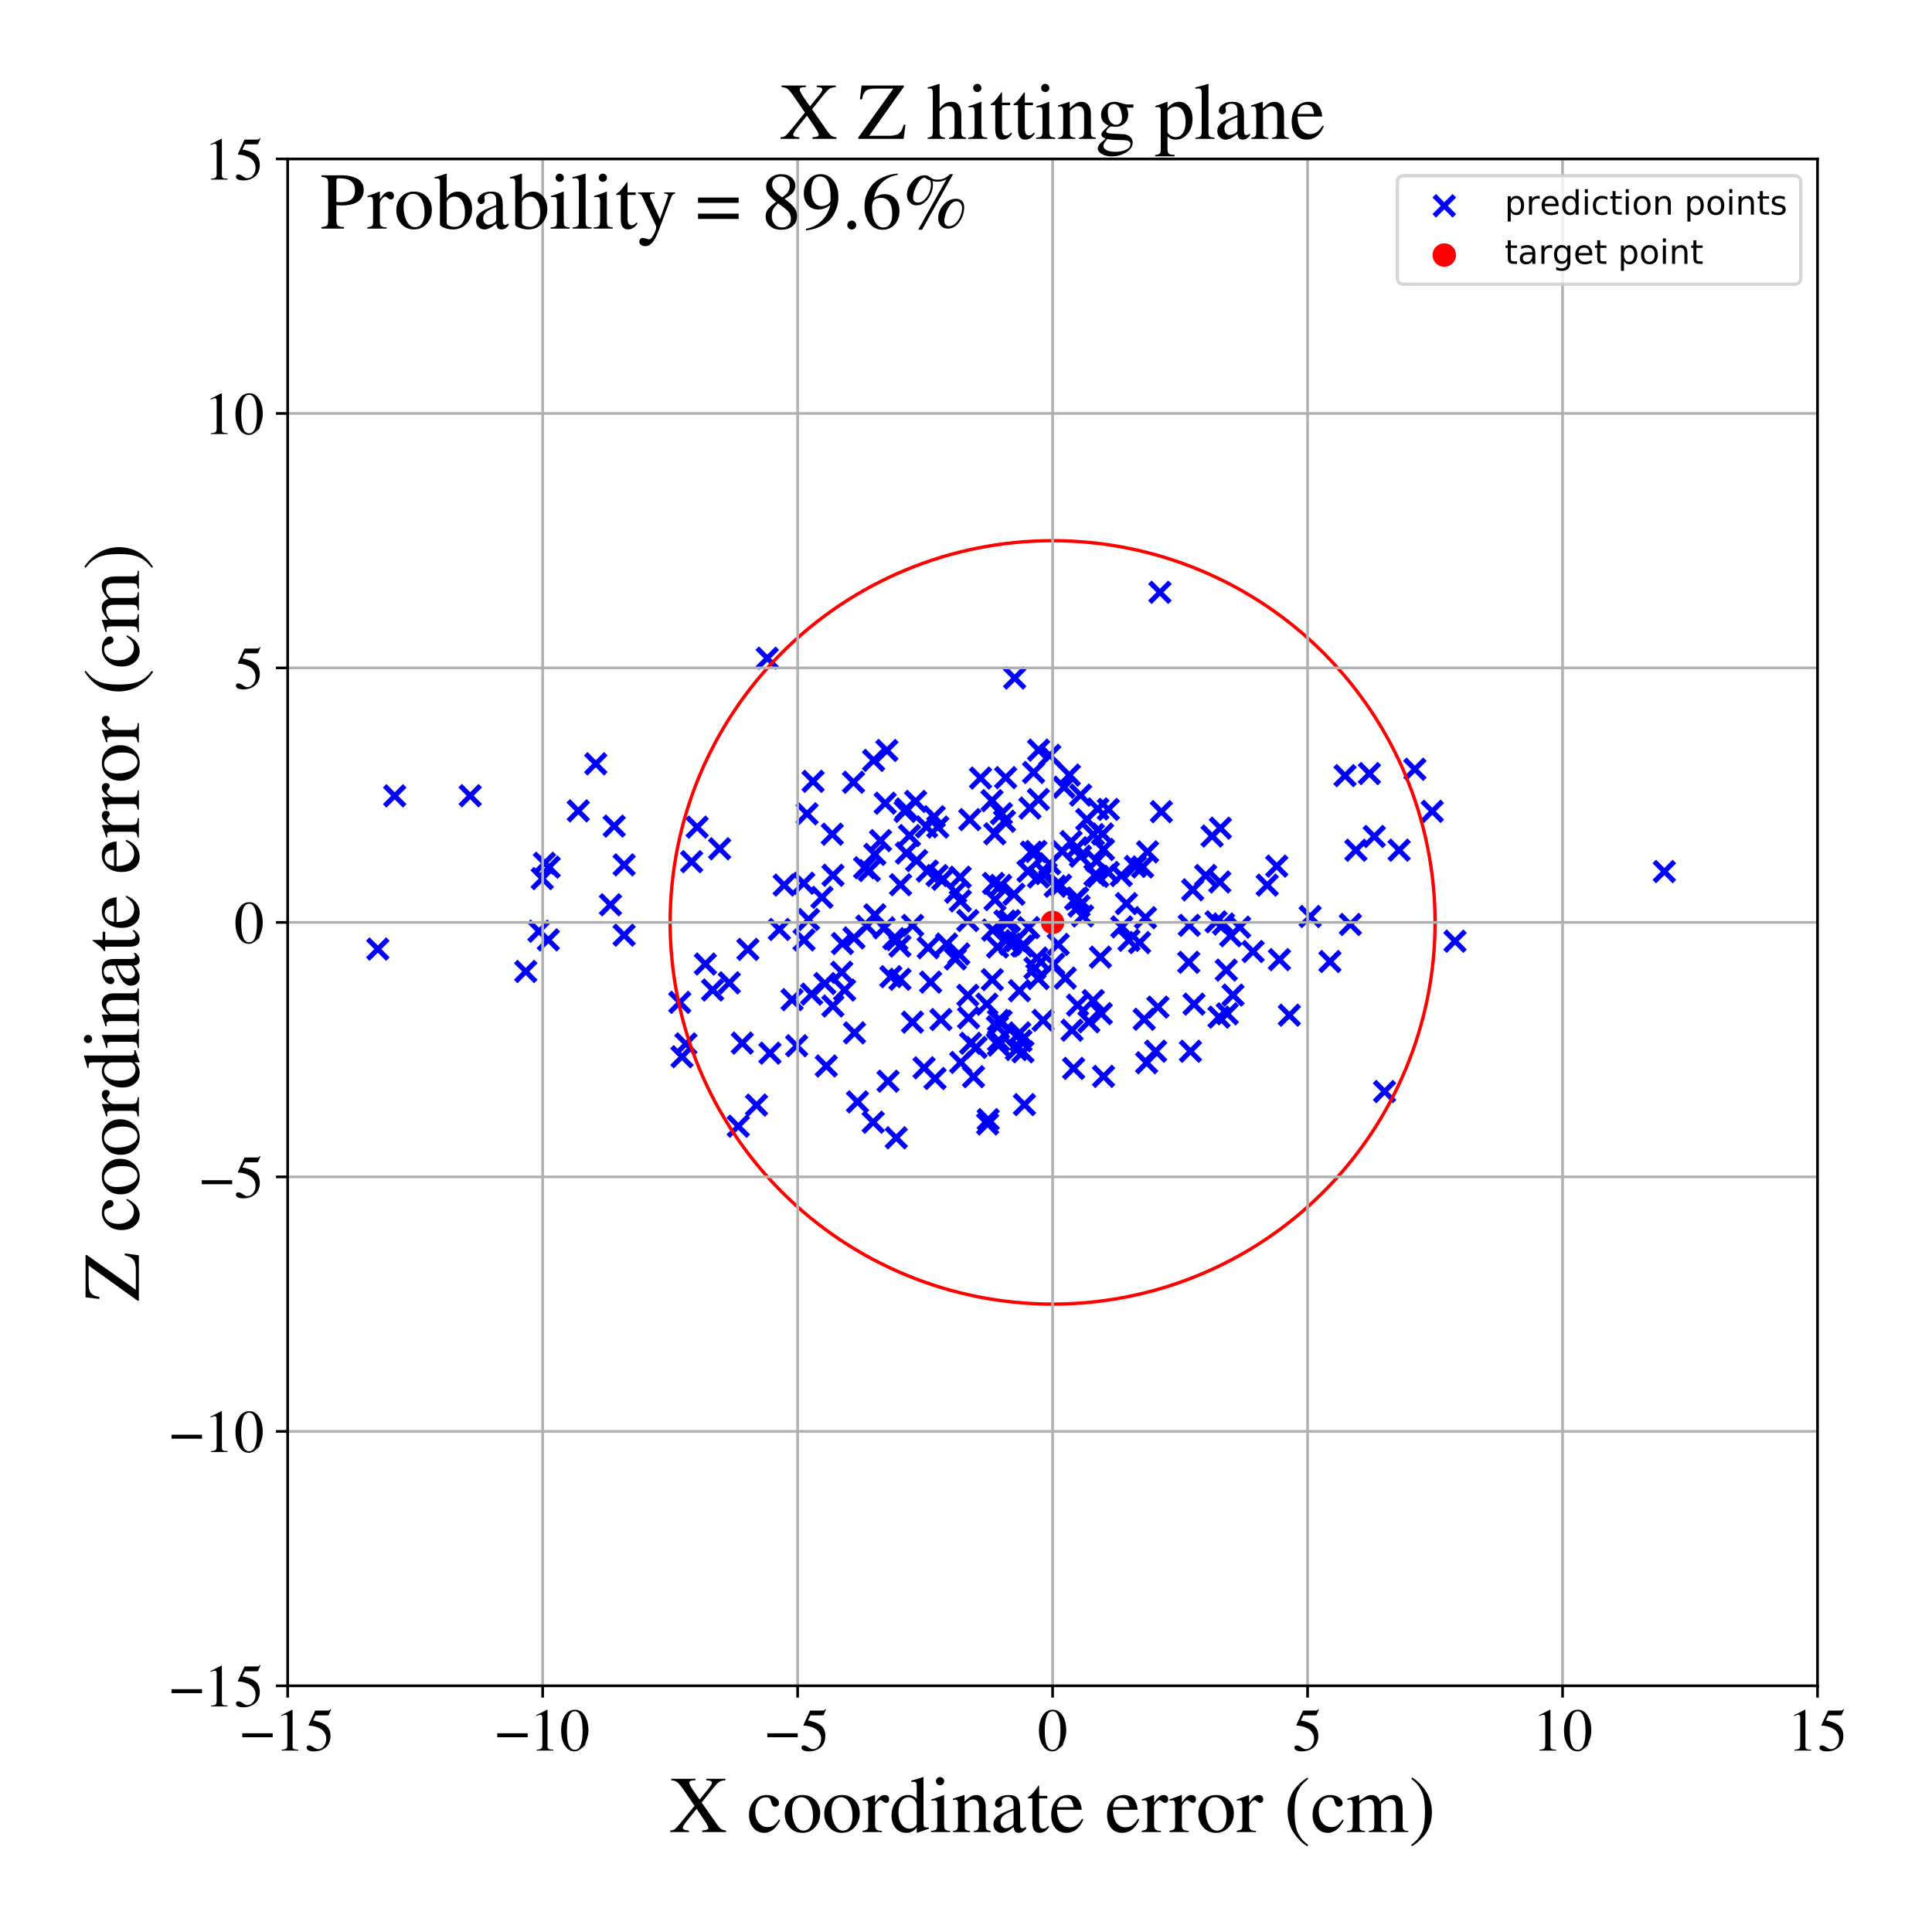 <?xml version="1.0" encoding="utf-8" standalone="no"?>
<!DOCTYPE svg PUBLIC "-//W3C//DTD SVG 1.1//EN"
  "http://www.w3.org/Graphics/SVG/1.1/DTD/svg11.dtd">
<!-- Created with matplotlib (https://matplotlib.org/) -->
<svg height="576pt" version="1.1" viewBox="0 0 576 576" width="576pt" xmlns="http://www.w3.org/2000/svg" xmlns:xlink="http://www.w3.org/1999/xlink">
 <defs>
  <style type="text/css">
*{stroke-linecap:butt;stroke-linejoin:round;}
  </style>
 </defs>
 <g id="figure_1">
  <g id="patch_1">
   <path d="M 0 576 
L 576 576 
L 576 0 
L 0 0 
z
" style="fill:#ffffff;"/>
  </g>
  <g id="axes_1">
   <g id="patch_2">
    <path d="M 85.766 502.609 
L 541.875 502.609 
L 541.875 47.391 
L 85.766 47.391 
z
" style="fill:#ffffff;"/>
   </g>
   <g id="PathCollection_1">
    <defs>
     <path d="M -3 3 
L 3 -3 
M -3 -3 
L 3 3 
" id="mca30174abe" style="stroke:#0000ff;stroke-width:1.5;"/>
    </defs>
    <g clip-path="url(#p27f7867ebc)">
     <use style="fill:#0000ff;stroke:#0000ff;stroke-width:1.5;" x="312.97" xlink:href="#mca30174abe" y="225.198"/>
     <use style="fill:#0000ff;stroke:#0000ff;stroke-width:1.5;" x="268.307" xlink:href="#mca30174abe" y="282.054"/>
     <use style="fill:#0000ff;stroke:#0000ff;stroke-width:1.5;" x="260.456" xlink:href="#mca30174abe" y="226.703"/>
     <use style="fill:#0000ff;stroke:#0000ff;stroke-width:1.5;" x="363.431" xlink:href="#mca30174abe" y="303.247"/>
     <use style="fill:#0000ff;stroke:#0000ff;stroke-width:1.5;" x="334.447" xlink:href="#mca30174abe" y="276.337"/>
     <use style="fill:#0000ff;stroke:#0000ff;stroke-width:1.5;" x="304.976" xlink:href="#mca30174abe" y="313.59"/>
     <use style="fill:#0000ff;stroke:#0000ff;stroke-width:1.5;" x="306.697" xlink:href="#mca30174abe" y="276.56"/>
     <use style="fill:#0000ff;stroke:#0000ff;stroke-width:1.5;" x="289.372" xlink:href="#mca30174abe" y="311.041"/>
     <use style="fill:#0000ff;stroke:#0000ff;stroke-width:1.5;" x="162.319" xlink:href="#mca30174abe" y="257.376"/>
     <use style="fill:#0000ff;stroke:#0000ff;stroke-width:1.5;" x="326.921" xlink:href="#mca30174abe" y="256.692"/>
     <use style="fill:#0000ff;stroke:#0000ff;stroke-width:1.5;" x="363.843" xlink:href="#mca30174abe" y="246.904"/>
     <use style="fill:#0000ff;stroke:#0000ff;stroke-width:1.5;" x="324.633" xlink:href="#mca30174abe" y="304.633"/>
     <use style="fill:#0000ff;stroke:#0000ff;stroke-width:1.5;" x="57.006" xlink:href="#mca30174abe" y="276.764"/>
     <use style="fill:#0000ff;stroke:#0000ff;stroke-width:1.5;" x="366.896" xlink:href="#mca30174abe" y="278.985"/>
     <use style="fill:#0000ff;stroke:#0000ff;stroke-width:1.5;" x="341.854" xlink:href="#mca30174abe" y="316.844"/>
     <use style="fill:#0000ff;stroke:#0000ff;stroke-width:1.5;" x="265.597" xlink:href="#mca30174abe" y="291.176"/>
     <use style="fill:#0000ff;stroke:#0000ff;stroke-width:1.5;" x="346.249" xlink:href="#mca30174abe" y="241.986"/>
     <use style="fill:#0000ff;stroke:#0000ff;stroke-width:1.5;" x="314.162" xlink:href="#mca30174abe" y="287.459"/>
     <use style="fill:#0000ff;stroke:#0000ff;stroke-width:1.5;" x="299.604" xlink:href="#mca30174abe" y="274.581"/>
     <use style="fill:#0000ff;stroke:#0000ff;stroke-width:1.5;" x="203.327" xlink:href="#mca30174abe" y="315.052"/>
     <use style="fill:#0000ff;stroke:#0000ff;stroke-width:1.5;" x="310.99" xlink:href="#mca30174abe" y="304.215"/>
     <use style="fill:#0000ff;stroke:#0000ff;stroke-width:1.5;" x="140.186" xlink:href="#mca30174abe" y="237.232"/>
     <use style="fill:#0000ff;stroke:#0000ff;stroke-width:1.5;" x="268.304" xlink:href="#mca30174abe" y="291.959"/>
     <use style="fill:#0000ff;stroke:#0000ff;stroke-width:1.5;" x="239.627" xlink:href="#mca30174abe" y="263.322"/>
     <use style="fill:#0000ff;stroke:#0000ff;stroke-width:1.5;" x="280.522" xlink:href="#mca30174abe" y="303.964"/>
     <use style="fill:#0000ff;stroke:#0000ff;stroke-width:1.5;" x="112.643" xlink:href="#mca30174abe" y="282.958"/>
     <use style="fill:#0000ff;stroke:#0000ff;stroke-width:1.5;" x="294.223" xlink:href="#mca30174abe" y="299.382"/>
     <use style="fill:#0000ff;stroke:#0000ff;stroke-width:1.5;" x="421.822" xlink:href="#mca30174abe" y="229.343"/>
     <use style="fill:#0000ff;stroke:#0000ff;stroke-width:1.5;" x="232.352" xlink:href="#mca30174abe" y="277.104"/>
     <use style="fill:#0000ff;stroke:#0000ff;stroke-width:1.5;" x="237.51" xlink:href="#mca30174abe" y="311.773"/>
     <use style="fill:#0000ff;stroke:#0000ff;stroke-width:1.5;" x="381.445" xlink:href="#mca30174abe" y="286.101"/>
     <use style="fill:#0000ff;stroke:#0000ff;stroke-width:1.5;" x="286.259" xlink:href="#mca30174abe" y="261.526"/>
     <use style="fill:#0000ff;stroke:#0000ff;stroke-width:1.5;" x="317.225" xlink:href="#mca30174abe" y="234.691"/>
     <use style="fill:#0000ff;stroke:#0000ff;stroke-width:1.5;" x="308.846" xlink:href="#mca30174abe" y="253.85"/>
     <use style="fill:#0000ff;stroke:#0000ff;stroke-width:1.5;" x="309.613" xlink:href="#mca30174abe" y="261.474"/>
     <use style="fill:#0000ff;stroke:#0000ff;stroke-width:1.5;" x="308.152" xlink:href="#mca30174abe" y="230.303"/>
     <use style="fill:#0000ff;stroke:#0000ff;stroke-width:1.5;" x="409.725" xlink:href="#mca30174abe" y="249.382"/>
     <use style="fill:#0000ff;stroke:#0000ff;stroke-width:1.5;" x="295.95" xlink:href="#mca30174abe" y="277.298"/>
     <use style="fill:#0000ff;stroke:#0000ff;stroke-width:1.5;" x="163.717" xlink:href="#mca30174abe" y="258.53"/>
     <use style="fill:#0000ff;stroke:#0000ff;stroke-width:1.5;" x="317.588" xlink:href="#mca30174abe" y="291.609"/>
     <use style="fill:#0000ff;stroke:#0000ff;stroke-width:1.5;" x="365.891" xlink:href="#mca30174abe" y="302.25"/>
     <use style="fill:#0000ff;stroke:#0000ff;stroke-width:1.5;" x="236.145" xlink:href="#mca30174abe" y="298.038"/>
     <use style="fill:#0000ff;stroke:#0000ff;stroke-width:1.5;" x="31.98" xlink:href="#mca30174abe" y="279.598"/>
     <use style="fill:#0000ff;stroke:#0000ff;stroke-width:1.5;" x="305.375" xlink:href="#mca30174abe" y="281.945"/>
     <use style="fill:#0000ff;stroke:#0000ff;stroke-width:1.5;" x="363.654" xlink:href="#mca30174abe" y="262.949"/>
     <use style="fill:#0000ff;stroke:#0000ff;stroke-width:1.5;" x="427.007" xlink:href="#mca30174abe" y="241.878"/>
     <use style="fill:#0000ff;stroke:#0000ff;stroke-width:1.5;" x="327.299" xlink:href="#mca30174abe" y="241.167"/>
     <use style="fill:#0000ff;stroke:#0000ff;stroke-width:1.5;" x="302.512" xlink:href="#mca30174abe" y="202.142"/>
     <use style="fill:#0000ff;stroke:#0000ff;stroke-width:1.5;" x="315.495" xlink:href="#mca30174abe" y="281.562"/>
     <use style="fill:#0000ff;stroke:#0000ff;stroke-width:1.5;" x="272.984" xlink:href="#mca30174abe" y="238.931"/>
     <use style="fill:#0000ff;stroke:#0000ff;stroke-width:1.5;" x="341.128" xlink:href="#mca30174abe" y="303.884"/>
     <use style="fill:#0000ff;stroke:#0000ff;stroke-width:1.5;" x="271.159" xlink:href="#mca30174abe" y="249.104"/>
     <use style="fill:#0000ff;stroke:#0000ff;stroke-width:1.5;" x="262.511" xlink:href="#mca30174abe" y="250.615"/>
     <use style="fill:#0000ff;stroke:#0000ff;stroke-width:1.5;" x="258.434" xlink:href="#mca30174abe" y="276.091"/>
     <use style="fill:#0000ff;stroke:#0000ff;stroke-width:1.5;" x="220.106" xlink:href="#mca30174abe" y="335.766"/>
     <use style="fill:#0000ff;stroke:#0000ff;stroke-width:1.5;" x="308.541" xlink:href="#mca30174abe" y="288.627"/>
     <use style="fill:#0000ff;stroke:#0000ff;stroke-width:1.5;" x="204.503" xlink:href="#mca30174abe" y="311.224"/>
     <use style="fill:#0000ff;stroke:#0000ff;stroke-width:1.5;" x="259.168" xlink:href="#mca30174abe" y="259.545"/>
     <use style="fill:#0000ff;stroke:#0000ff;stroke-width:1.5;" x="214.552" xlink:href="#mca30174abe" y="253.049"/>
     <use style="fill:#0000ff;stroke:#0000ff;stroke-width:1.5;" x="251.162" xlink:href="#mca30174abe" y="281.301"/>
     <use style="fill:#0000ff;stroke:#0000ff;stroke-width:1.5;" x="282.204" xlink:href="#mca30174abe" y="281.457"/>
     <use style="fill:#0000ff;stroke:#0000ff;stroke-width:1.5;" x="292.335" xlink:href="#mca30174abe" y="231.974"/>
     <use style="fill:#0000ff;stroke:#0000ff;stroke-width:1.5;" x="304.72" xlink:href="#mca30174abe" y="282.032"/>
     <use style="fill:#0000ff;stroke:#0000ff;stroke-width:1.5;" x="275.496" xlink:href="#mca30174abe" y="318.359"/>
     <use style="fill:#0000ff;stroke:#0000ff;stroke-width:1.5;" x="182.001" xlink:href="#mca30174abe" y="269.747"/>
     <use style="fill:#0000ff;stroke:#0000ff;stroke-width:1.5;" x="390.6" xlink:href="#mca30174abe" y="273.244"/>
     <use style="fill:#0000ff;stroke:#0000ff;stroke-width:1.5;" x="321.699" xlink:href="#mca30174abe" y="270.129"/>
     <use style="fill:#0000ff;stroke:#0000ff;stroke-width:1.5;" x="49.54" xlink:href="#mca30174abe" y="341.453"/>
     <use style="fill:#0000ff;stroke:#0000ff;stroke-width:1.5;" x="328.071" xlink:href="#mca30174abe" y="285.348"/>
     <use style="fill:#0000ff;stroke:#0000ff;stroke-width:1.5;" x="367.604" xlink:href="#mca30174abe" y="296.669"/>
     <use style="fill:#0000ff;stroke:#0000ff;stroke-width:1.5;" x="328.338" xlink:href="#mca30174abe" y="302.188"/>
     <use style="fill:#0000ff;stroke:#0000ff;stroke-width:1.5;" x="361.371" xlink:href="#mca30174abe" y="249.258"/>
     <use style="fill:#0000ff;stroke:#0000ff;stroke-width:1.5;" x="295.749" xlink:href="#mca30174abe" y="238.709"/>
     <use style="fill:#0000ff;stroke:#0000ff;stroke-width:1.5;" x="309.533" xlink:href="#mca30174abe" y="291.748"/>
     <use style="fill:#0000ff;stroke:#0000ff;stroke-width:1.5;" x="359.452" xlink:href="#mca30174abe" y="261.011"/>
     <use style="fill:#0000ff;stroke:#0000ff;stroke-width:1.5;" x="245.919" xlink:href="#mca30174abe" y="293.229"/>
     <use style="fill:#0000ff;stroke:#0000ff;stroke-width:1.5;" x="-1" xlink:href="#mca30174abe" y="283.536"/>
     <use style="fill:#0000ff;stroke:#0000ff;stroke-width:1.5;" x="-1" xlink:href="#mca30174abe" y="283.358"/>
     <use style="fill:#0000ff;stroke:#0000ff;stroke-width:1.5;" x="248.348" xlink:href="#mca30174abe" y="260.952"/>
     <use style="fill:#0000ff;stroke:#0000ff;stroke-width:1.5;" x="404.243" xlink:href="#mca30174abe" y="253.488"/>
     <use style="fill:#0000ff;stroke:#0000ff;stroke-width:1.5;" x="316.729" xlink:href="#mca30174abe" y="253.85"/>
     <use style="fill:#0000ff;stroke:#0000ff;stroke-width:1.5;" x="340.642" xlink:href="#mca30174abe" y="258.476"/>
     <use style="fill:#0000ff;stroke:#0000ff;stroke-width:1.5;" x="286.302" xlink:href="#mca30174abe" y="268.583"/>
     <use style="fill:#0000ff;stroke:#0000ff;stroke-width:1.5;" x="402.592" xlink:href="#mca30174abe" y="275.62"/>
     <use style="fill:#0000ff;stroke:#0000ff;stroke-width:1.5;" x="380.645" xlink:href="#mca30174abe" y="258.224"/>
     <use style="fill:#0000ff;stroke:#0000ff;stroke-width:1.5;" x="222.978" xlink:href="#mca30174abe" y="283.051"/>
     <use style="fill:#0000ff;stroke:#0000ff;stroke-width:1.5;" x="318.819" xlink:href="#mca30174abe" y="231.084"/>
     <use style="fill:#0000ff;stroke:#0000ff;stroke-width:1.5;" x="288.546" xlink:href="#mca30174abe" y="296.736"/>
     <use style="fill:#0000ff;stroke:#0000ff;stroke-width:1.5;" x="496.202" xlink:href="#mca30174abe" y="259.84"/>
     <use style="fill:#0000ff;stroke:#0000ff;stroke-width:1.5;" x="294.445" xlink:href="#mca30174abe" y="335.094"/>
     <use style="fill:#0000ff;stroke:#0000ff;stroke-width:1.5;" x="296.589" xlink:href="#mca30174abe" y="248.576"/>
     <use style="fill:#0000ff;stroke:#0000ff;stroke-width:1.5;" x="260.328" xlink:href="#mca30174abe" y="334.577"/>
     <use style="fill:#0000ff;stroke:#0000ff;stroke-width:1.5;" x="207.842" xlink:href="#mca30174abe" y="246.604"/>
     <use style="fill:#0000ff;stroke:#0000ff;stroke-width:1.5;" x="302.934" xlink:href="#mca30174abe" y="280.451"/>
     <use style="fill:#0000ff;stroke:#0000ff;stroke-width:1.5;" x="291.004" xlink:href="#mca30174abe" y="312.282"/>
     <use style="fill:#0000ff;stroke:#0000ff;stroke-width:1.5;" x="267.206" xlink:href="#mca30174abe" y="339.218"/>
     <use style="fill:#0000ff;stroke:#0000ff;stroke-width:1.5;" x="321.27" xlink:href="#mca30174abe" y="267.746"/>
     <use style="fill:#0000ff;stroke:#0000ff;stroke-width:1.5;" x="269.837" xlink:href="#mca30174abe" y="241.911"/>
     <use style="fill:#0000ff;stroke:#0000ff;stroke-width:1.5;" x="276.486" xlink:href="#mca30174abe" y="259.688"/>
     <use style="fill:#0000ff;stroke:#0000ff;stroke-width:1.5;" x="297.347" xlink:href="#mca30174abe" y="306.119"/>
     <use style="fill:#0000ff;stroke:#0000ff;stroke-width:1.5;" x="233.789" xlink:href="#mca30174abe" y="263.879"/>
     <use style="fill:#0000ff;stroke:#0000ff;stroke-width:1.5;" x="328.971" xlink:href="#mca30174abe" y="253.269"/>
     <use style="fill:#0000ff;stroke:#0000ff;stroke-width:1.5;" x="354.571" xlink:href="#mca30174abe" y="275.874"/>
     <use style="fill:#0000ff;stroke:#0000ff;stroke-width:1.5;" x="210.3" xlink:href="#mca30174abe" y="287.407"/>
     <use style="fill:#0000ff;stroke:#0000ff;stroke-width:1.5;" x="330.436" xlink:href="#mca30174abe" y="241.317"/>
     <use style="fill:#0000ff;stroke:#0000ff;stroke-width:1.5;" x="342.119" xlink:href="#mca30174abe" y="253.964"/>
     <use style="fill:#0000ff;stroke:#0000ff;stroke-width:1.5;" x="250.959" xlink:href="#mca30174abe" y="289.871"/>
     <use style="fill:#0000ff;stroke:#0000ff;stroke-width:1.5;" x="354.413" xlink:href="#mca30174abe" y="286.893"/>
     <use style="fill:#0000ff;stroke:#0000ff;stroke-width:1.5;" x="320.691" xlink:href="#mca30174abe" y="268.041"/>
     <use style="fill:#0000ff;stroke:#0000ff;stroke-width:1.5;" x="177.621" xlink:href="#mca30174abe" y="227.717"/>
     <use style="fill:#0000ff;stroke:#0000ff;stroke-width:1.5;" x="354.914" xlink:href="#mca30174abe" y="313.425"/>
     <use style="fill:#0000ff;stroke:#0000ff;stroke-width:1.5;" x="266.487" xlink:href="#mca30174abe" y="279.848"/>
     <use style="fill:#0000ff;stroke:#0000ff;stroke-width:1.5;" x="314.596" xlink:href="#mca30174abe" y="264.226"/>
     <use style="fill:#0000ff;stroke:#0000ff;stroke-width:1.5;" x="-1" xlink:href="#mca30174abe" y="279.756"/>
     <use style="fill:#0000ff;stroke:#0000ff;stroke-width:1.5;" x="-1" xlink:href="#mca30174abe" y="279.868"/>
     <use style="fill:#0000ff;stroke:#0000ff;stroke-width:1.5;" x="364.783" xlink:href="#mca30174abe" y="275.477"/>
     <use style="fill:#0000ff;stroke:#0000ff;stroke-width:1.5;" x="-1" xlink:href="#mca30174abe" y="86.144"/>
     <use style="fill:#0000ff;stroke:#0000ff;stroke-width:1.5;" x="-1" xlink:href="#mca30174abe" y="117.199"/>
     <use style="fill:#0000ff;stroke:#0000ff;stroke-width:1.5;" x="278.76" xlink:href="#mca30174abe" y="321.544"/>
     <use style="fill:#0000ff;stroke:#0000ff;stroke-width:1.5;" x="307.06" xlink:href="#mca30174abe" y="240.918"/>
     <use style="fill:#0000ff;stroke:#0000ff;stroke-width:1.5;" x="270.229" xlink:href="#mca30174abe" y="254.336"/>
     <use style="fill:#0000ff;stroke:#0000ff;stroke-width:1.5;" x="345.81" xlink:href="#mca30174abe" y="176.589"/>
     <use style="fill:#0000ff;stroke:#0000ff;stroke-width:1.5;" x="278.52" xlink:href="#mca30174abe" y="243.494"/>
     <use style="fill:#0000ff;stroke:#0000ff;stroke-width:1.5;" x="279.374" xlink:href="#mca30174abe" y="261.036"/>
     <use style="fill:#0000ff;stroke:#0000ff;stroke-width:1.5;" x="299.477" xlink:href="#mca30174abe" y="244.827"/>
     <use style="fill:#0000ff;stroke:#0000ff;stroke-width:1.5;" x="298.348" xlink:href="#mca30174abe" y="263.971"/>
     <use style="fill:#0000ff;stroke:#0000ff;stroke-width:1.5;" x="241.981" xlink:href="#mca30174abe" y="296.383"/>
     <use style="fill:#0000ff;stroke:#0000ff;stroke-width:1.5;" x="228.743" xlink:href="#mca30174abe" y="196.24"/>
     <use style="fill:#0000ff;stroke:#0000ff;stroke-width:1.5;" x="311.887" xlink:href="#mca30174abe" y="260.458"/>
     <use style="fill:#0000ff;stroke:#0000ff;stroke-width:1.5;" x="156.746" xlink:href="#mca30174abe" y="289.633"/>
     <use style="fill:#0000ff;stroke:#0000ff;stroke-width:1.5;" x="412.789" xlink:href="#mca30174abe" y="325.424"/>
     <use style="fill:#0000ff;stroke:#0000ff;stroke-width:1.5;" x="300.98" xlink:href="#mca30174abe" y="274.487"/>
     <use style="fill:#0000ff;stroke:#0000ff;stroke-width:1.5;" x="322.774" xlink:href="#mca30174abe" y="273.087"/>
     <use style="fill:#0000ff;stroke:#0000ff;stroke-width:1.5;" x="365.605" xlink:href="#mca30174abe" y="289.225"/>
     <use style="fill:#0000ff;stroke:#0000ff;stroke-width:1.5;" x="325.987" xlink:href="#mca30174abe" y="248.816"/>
     <use style="fill:#0000ff;stroke:#0000ff;stroke-width:1.5;" x="335.828" xlink:href="#mca30174abe" y="269.393"/>
     <use style="fill:#0000ff;stroke:#0000ff;stroke-width:1.5;" x="117.674" xlink:href="#mca30174abe" y="237.278"/>
     <use style="fill:#0000ff;stroke:#0000ff;stroke-width:1.5;" x="75.089" xlink:href="#mca30174abe" y="287.165"/>
     <use style="fill:#0000ff;stroke:#0000ff;stroke-width:1.5;" x="251.807" xlink:href="#mca30174abe" y="295.171"/>
     <use style="fill:#0000ff;stroke:#0000ff;stroke-width:1.5;" x="384.407" xlink:href="#mca30174abe" y="302.663"/>
     <use style="fill:#0000ff;stroke:#0000ff;stroke-width:1.5;" x="257.772" xlink:href="#mca30174abe" y="258.7"/>
     <use style="fill:#0000ff;stroke:#0000ff;stroke-width:1.5;" x="401.007" xlink:href="#mca30174abe" y="231.244"/>
     <use style="fill:#0000ff;stroke:#0000ff;stroke-width:1.5;" x="186.068" xlink:href="#mca30174abe" y="278.798"/>
     <use style="fill:#0000ff;stroke:#0000ff;stroke-width:1.5;" x="225.547" xlink:href="#mca30174abe" y="329.469"/>
     <use style="fill:#0000ff;stroke:#0000ff;stroke-width:1.5;" x="341.5" xlink:href="#mca30174abe" y="273.594"/>
     <use style="fill:#0000ff;stroke:#0000ff;stroke-width:1.5;" x="328.999" xlink:href="#mca30174abe" y="320.906"/>
     <use style="fill:#0000ff;stroke:#0000ff;stroke-width:1.5;" x="297.708" xlink:href="#mca30174abe" y="310.246"/>
     <use style="fill:#0000ff;stroke:#0000ff;stroke-width:1.5;" x="64.285" xlink:href="#mca30174abe" y="290.981"/>
     <use style="fill:#0000ff;stroke:#0000ff;stroke-width:1.5;" x="417.126" xlink:href="#mca30174abe" y="253.475"/>
     <use style="fill:#0000ff;stroke:#0000ff;stroke-width:1.5;" x="254.595" xlink:href="#mca30174abe" y="279.625"/>
     <use style="fill:#0000ff;stroke:#0000ff;stroke-width:1.5;" x="160.677" xlink:href="#mca30174abe" y="277.637"/>
     <use style="fill:#0000ff;stroke:#0000ff;stroke-width:1.5;" x="254.757" xlink:href="#mca30174abe" y="307.939"/>
     <use style="fill:#0000ff;stroke:#0000ff;stroke-width:1.5;" x="202.67" xlink:href="#mca30174abe" y="298.849"/>
     <use style="fill:#0000ff;stroke:#0000ff;stroke-width:1.5;" x="248.316" xlink:href="#mca30174abe" y="299.924"/>
     <use style="fill:#0000ff;stroke:#0000ff;stroke-width:1.5;" x="298.559" xlink:href="#mca30174abe" y="242.585"/>
     <use style="fill:#0000ff;stroke:#0000ff;stroke-width:1.5;" x="270.222" xlink:href="#mca30174abe" y="241.172"/>
     <use style="fill:#0000ff;stroke:#0000ff;stroke-width:1.5;" x="239.717" xlink:href="#mca30174abe" y="280.233"/>
     <use style="fill:#0000ff;stroke:#0000ff;stroke-width:1.5;" x="284.922" xlink:href="#mca30174abe" y="266"/>
     <use style="fill:#0000ff;stroke:#0000ff;stroke-width:1.5;" x="267.375" xlink:href="#mca30174abe" y="280.14"/>
     <use style="fill:#0000ff;stroke:#0000ff;stroke-width:1.5;" x="330.431" xlink:href="#mca30174abe" y="260.11"/>
     <use style="fill:#0000ff;stroke:#0000ff;stroke-width:1.5;" x="338.497" xlink:href="#mca30174abe" y="258.324"/>
     <use style="fill:#0000ff;stroke:#0000ff;stroke-width:1.5;" x="302.293" xlink:href="#mca30174abe" y="266.599"/>
     <use style="fill:#0000ff;stroke:#0000ff;stroke-width:1.5;" x="163.475" xlink:href="#mca30174abe" y="280.21"/>
     <use style="fill:#0000ff;stroke:#0000ff;stroke-width:1.5;" x="299.829" xlink:href="#mca30174abe" y="231.841"/>
     <use style="fill:#0000ff;stroke:#0000ff;stroke-width:1.5;" x="297.685" xlink:href="#mca30174abe" y="311.58"/>
     <use style="fill:#0000ff;stroke:#0000ff;stroke-width:1.5;" x="304.394" xlink:href="#mca30174abe" y="310.301"/>
     <use style="fill:#0000ff;stroke:#0000ff;stroke-width:1.5;" x="297.412" xlink:href="#mca30174abe" y="282.338"/>
     <use style="fill:#0000ff;stroke:#0000ff;stroke-width:1.5;" x="264.752" xlink:href="#mca30174abe" y="322.345"/>
     <use style="fill:#0000ff;stroke:#0000ff;stroke-width:1.5;" x="229.55" xlink:href="#mca30174abe" y="313.99"/>
     <use style="fill:#0000ff;stroke:#0000ff;stroke-width:1.5;" x="288.533" xlink:href="#mca30174abe" y="274.454"/>
     <use style="fill:#0000ff;stroke:#0000ff;stroke-width:1.5;" x="296.202" xlink:href="#mca30174abe" y="263.377"/>
     <use style="fill:#0000ff;stroke:#0000ff;stroke-width:1.5;" x="246.344" xlink:href="#mca30174abe" y="317.811"/>
     <use style="fill:#0000ff;stroke:#0000ff;stroke-width:1.5;" x="281.092" xlink:href="#mca30174abe" y="262.145"/>
     <use style="fill:#0000ff;stroke:#0000ff;stroke-width:1.5;" x="248.134" xlink:href="#mca30174abe" y="248.701"/>
     <use style="fill:#0000ff;stroke:#0000ff;stroke-width:1.5;" x="324.009" xlink:href="#mca30174abe" y="244.308"/>
     <use style="fill:#0000ff;stroke:#0000ff;stroke-width:1.5;" x="377.802" xlink:href="#mca30174abe" y="263.886"/>
     <use style="fill:#0000ff;stroke:#0000ff;stroke-width:1.5;" x="272.09" xlink:href="#mca30174abe" y="275.9"/>
     <use style="fill:#0000ff;stroke:#0000ff;stroke-width:1.5;" x="296.65" xlink:href="#mca30174abe" y="268.225"/>
     <use style="fill:#0000ff;stroke:#0000ff;stroke-width:1.5;" x="263.91" xlink:href="#mca30174abe" y="239.465"/>
     <use style="fill:#0000ff;stroke:#0000ff;stroke-width:1.5;" x="277.455" xlink:href="#mca30174abe" y="292.806"/>
     <use style="fill:#0000ff;stroke:#0000ff;stroke-width:1.5;" x="260.812" xlink:href="#mca30174abe" y="254.711"/>
     <use style="fill:#0000ff;stroke:#0000ff;stroke-width:1.5;" x="284.832" xlink:href="#mca30174abe" y="285.89"/>
     <use style="fill:#0000ff;stroke:#0000ff;stroke-width:1.5;" x="309.13" xlink:href="#mca30174abe" y="285.627"/>
     <use style="fill:#0000ff;stroke:#0000ff;stroke-width:1.5;" x="221.307" xlink:href="#mca30174abe" y="310.986"/>
     <use style="fill:#0000ff;stroke:#0000ff;stroke-width:1.5;" x="322.168" xlink:href="#mca30174abe" y="237.046"/>
     <use style="fill:#0000ff;stroke:#0000ff;stroke-width:1.5;" x="290.241" xlink:href="#mca30174abe" y="321.005"/>
     <use style="fill:#0000ff;stroke:#0000ff;stroke-width:1.5;" x="307.491" xlink:href="#mca30174abe" y="254.055"/>
     <use style="fill:#0000ff;stroke:#0000ff;stroke-width:1.5;" x="289.127" xlink:href="#mca30174abe" y="244.35"/>
     <use style="fill:#0000ff;stroke:#0000ff;stroke-width:1.5;" x="276.717" xlink:href="#mca30174abe" y="282.548"/>
     <use style="fill:#0000ff;stroke:#0000ff;stroke-width:1.5;" x="325.927" xlink:href="#mca30174abe" y="298.312"/>
     <use style="fill:#0000ff;stroke:#0000ff;stroke-width:1.5;" x="362.558" xlink:href="#mca30174abe" y="274.832"/>
     <use style="fill:#0000ff;stroke:#0000ff;stroke-width:1.5;" x="264.414" xlink:href="#mca30174abe" y="223.748"/>
     <use style="fill:#0000ff;stroke:#0000ff;stroke-width:1.5;" x="322.113" xlink:href="#mca30174abe" y="255.272"/>
     <use style="fill:#0000ff;stroke:#0000ff;stroke-width:1.5;" x="298.462" xlink:href="#mca30174abe" y="304.428"/>
     <use style="fill:#0000ff;stroke:#0000ff;stroke-width:1.5;" x="312.952" xlink:href="#mca30174abe" y="257.519"/>
     <use style="fill:#0000ff;stroke:#0000ff;stroke-width:1.5;" x="334.283" xlink:href="#mca30174abe" y="261.02"/>
     <use style="fill:#0000ff;stroke:#0000ff;stroke-width:1.5;" x="268.479" xlink:href="#mca30174abe" y="263.772"/>
     <use style="fill:#0000ff;stroke:#0000ff;stroke-width:1.5;" x="396.503" xlink:href="#mca30174abe" y="286.668"/>
     <use style="fill:#0000ff;stroke:#0000ff;stroke-width:1.5;" x="304.012" xlink:href="#mca30174abe" y="307.951"/>
     <use style="fill:#0000ff;stroke:#0000ff;stroke-width:1.5;" x="326.441" xlink:href="#mca30174abe" y="260.904"/>
     <use style="fill:#0000ff;stroke:#0000ff;stroke-width:1.5;" x="260.831" xlink:href="#mca30174abe" y="272.737"/>
     <use style="fill:#0000ff;stroke:#0000ff;stroke-width:1.5;" x="263.565" xlink:href="#mca30174abe" y="276.628"/>
     <use style="fill:#0000ff;stroke:#0000ff;stroke-width:1.5;" x="369.586" xlink:href="#mca30174abe" y="276.416"/>
     <use style="fill:#0000ff;stroke:#0000ff;stroke-width:1.5;" x="303.013" xlink:href="#mca30174abe" y="312.916"/>
     <use style="fill:#0000ff;stroke:#0000ff;stroke-width:1.5;" x="273.282" xlink:href="#mca30174abe" y="256.567"/>
     <use style="fill:#0000ff;stroke:#0000ff;stroke-width:1.5;" x="294.618" xlink:href="#mca30174abe" y="333.802"/>
     <use style="fill:#0000ff;stroke:#0000ff;stroke-width:1.5;" x="242.401" xlink:href="#mca30174abe" y="232.94"/>
     <use style="fill:#0000ff;stroke:#0000ff;stroke-width:1.5;" x="172.417" xlink:href="#mca30174abe" y="241.748"/>
     <use style="fill:#0000ff;stroke:#0000ff;stroke-width:1.5;" x="254.466" xlink:href="#mca30174abe" y="233.216"/>
     <use style="fill:#0000ff;stroke:#0000ff;stroke-width:1.5;" x="339.749" xlink:href="#mca30174abe" y="281.021"/>
     <use style="fill:#0000ff;stroke:#0000ff;stroke-width:1.5;" x="279.59" xlink:href="#mca30174abe" y="246.579"/>
     <use style="fill:#0000ff;stroke:#0000ff;stroke-width:1.5;" x="355.974" xlink:href="#mca30174abe" y="299.372"/>
     <use style="fill:#0000ff;stroke:#0000ff;stroke-width:1.5;" x="319.327" xlink:href="#mca30174abe" y="250.922"/>
     <use style="fill:#0000ff;stroke:#0000ff;stroke-width:1.5;" x="206.213" xlink:href="#mca30174abe" y="256.899"/>
     <use style="fill:#0000ff;stroke:#0000ff;stroke-width:1.5;" x="306.486" xlink:href="#mca30174abe" y="259.749"/>
     <use style="fill:#0000ff;stroke:#0000ff;stroke-width:1.5;" x="183.109" xlink:href="#mca30174abe" y="246.295"/>
     <use style="fill:#0000ff;stroke:#0000ff;stroke-width:1.5;" x="408.26" xlink:href="#mca30174abe" y="230.63"/>
     <use style="fill:#0000ff;stroke:#0000ff;stroke-width:1.5;" x="276.23" xlink:href="#mca30174abe" y="246.509"/>
     <use style="fill:#0000ff;stroke:#0000ff;stroke-width:1.5;" x="288.773" xlink:href="#mca30174abe" y="303.449"/>
     <use style="fill:#0000ff;stroke:#0000ff;stroke-width:1.5;" x="336.59" xlink:href="#mca30174abe" y="280.339"/>
     <use style="fill:#0000ff;stroke:#0000ff;stroke-width:1.5;" x="433.796" xlink:href="#mca30174abe" y="280.605"/>
     <use style="fill:#0000ff;stroke:#0000ff;stroke-width:1.5;" x="355.589" xlink:href="#mca30174abe" y="265.291"/>
     <use style="fill:#0000ff;stroke:#0000ff;stroke-width:1.5;" x="309.584" xlink:href="#mca30174abe" y="238.35"/>
     <use style="fill:#0000ff;stroke:#0000ff;stroke-width:1.5;" x="319.616" xlink:href="#mca30174abe" y="307.147"/>
     <use style="fill:#0000ff;stroke:#0000ff;stroke-width:1.5;" x="328.733" xlink:href="#mca30174abe" y="248.645"/>
     <use style="fill:#0000ff;stroke:#0000ff;stroke-width:1.5;" x="373.587" xlink:href="#mca30174abe" y="283.684"/>
     <use style="fill:#0000ff;stroke:#0000ff;stroke-width:1.5;" x="345.223" xlink:href="#mca30174abe" y="300.256"/>
     <use style="fill:#0000ff;stroke:#0000ff;stroke-width:1.5;" x="303.93" xlink:href="#mca30174abe" y="295.366"/>
     <use style="fill:#0000ff;stroke:#0000ff;stroke-width:1.5;" x="309.645" xlink:href="#mca30174abe" y="223.641"/>
     <use style="fill:#0000ff;stroke:#0000ff;stroke-width:1.5;" x="217.423" xlink:href="#mca30174abe" y="293.016"/>
     <use style="fill:#0000ff;stroke:#0000ff;stroke-width:1.5;" x="240.609" xlink:href="#mca30174abe" y="242.62"/>
     <use style="fill:#0000ff;stroke:#0000ff;stroke-width:1.5;" x="297.656" xlink:href="#mca30174abe" y="304.228"/>
     <use style="fill:#0000ff;stroke:#0000ff;stroke-width:1.5;" x="321.259" xlink:href="#mca30174abe" y="299.666"/>
     <use style="fill:#0000ff;stroke:#0000ff;stroke-width:1.5;" x="255.647" xlink:href="#mca30174abe" y="328.511"/>
     <use style="fill:#0000ff;stroke:#0000ff;stroke-width:1.5;" x="161.662" xlink:href="#mca30174abe" y="261.943"/>
     <use style="fill:#0000ff;stroke:#0000ff;stroke-width:1.5;" x="272.046" xlink:href="#mca30174abe" y="304.738"/>
     <use style="fill:#0000ff;stroke:#0000ff;stroke-width:1.5;" x="212.449" xlink:href="#mca30174abe" y="295.161"/>
     <use style="fill:#0000ff;stroke:#0000ff;stroke-width:1.5;" x="320.086" xlink:href="#mca30174abe" y="318.534"/>
     <use style="fill:#0000ff;stroke:#0000ff;stroke-width:1.5;" x="327.288" xlink:href="#mca30174abe" y="261.273"/>
     <use style="fill:#0000ff;stroke:#0000ff;stroke-width:1.5;" x="321.054" xlink:href="#mca30174abe" y="252.725"/>
     <use style="fill:#0000ff;stroke:#0000ff;stroke-width:1.5;" x="305.428" xlink:href="#mca30174abe" y="329.324"/>
     <use style="fill:#0000ff;stroke:#0000ff;stroke-width:1.5;" x="241.045" xlink:href="#mca30174abe" y="274.133"/>
     <use style="fill:#0000ff;stroke:#0000ff;stroke-width:1.5;" x="245.046" xlink:href="#mca30174abe" y="267.53"/>
     <use style="fill:#0000ff;stroke:#0000ff;stroke-width:1.5;" x="286.42" xlink:href="#mca30174abe" y="316.752"/>
     <use style="fill:#0000ff;stroke:#0000ff;stroke-width:1.5;" x="300.483" xlink:href="#mca30174abe" y="279.841"/>
     <use style="fill:#0000ff;stroke:#0000ff;stroke-width:1.5;" x="316.189" xlink:href="#mca30174abe" y="263.932"/>
     <use style="fill:#0000ff;stroke:#0000ff;stroke-width:1.5;" x="285.861" xlink:href="#mca30174abe" y="284.404"/>
     <use style="fill:#0000ff;stroke:#0000ff;stroke-width:1.5;" x="344.537" xlink:href="#mca30174abe" y="313.406"/>
     <use style="fill:#0000ff;stroke:#0000ff;stroke-width:1.5;" x="295.838" xlink:href="#mca30174abe" y="292.065"/>
     <use style="fill:#0000ff;stroke:#0000ff;stroke-width:1.5;" x="186.078" xlink:href="#mca30174abe" y="257.849"/>
     <use style="fill:#0000ff;stroke:#0000ff;stroke-width:1.5;" x="-1" xlink:href="#mca30174abe" y="243.436"/>
     <use style="fill:#0000ff;stroke:#0000ff;stroke-width:1.5;" x="-1" xlink:href="#mca30174abe" y="245.853"/>
     <use style="fill:#0000ff;stroke:#0000ff;stroke-width:1.5;" x="301.172" xlink:href="#mca30174abe" y="281.493"/>
    </g>
   </g>
   <g id="PathCollection_2">
    <defs>
     <path d="M 0 3 
C 0.796 3 1.559 2.684 2.121 2.121 
C 2.684 1.559 3 0.796 3 0 
C 3 -0.796 2.684 -1.559 2.121 -2.121 
C 1.559 -2.684 0.796 -3 0 -3 
C -0.796 -3 -1.559 -2.684 -2.121 -2.121 
C -2.684 -1.559 -3 -0.796 -3 0 
C -3 0.796 -2.684 1.559 -2.121 2.121 
C -1.559 2.684 -0.796 3 0 3 
z
" id="m28e7eedd37" style="stroke:#ff0000;"/>
    </defs>
    <g clip-path="url(#p27f7867ebc)">
     <use style="fill:#ff0000;stroke:#ff0000;" x="313.82" xlink:href="#m28e7eedd37" y="275"/>
    </g>
   </g>
   <g id="patch_3">
    <path clip-path="url(#p27f7867ebc)" d="M 313.82 388.805 
C 344.061 388.805 373.067 376.814 394.45 355.472 
C 415.833 334.131 427.848 305.181 427.848 275 
C 427.848 244.819 415.833 215.869 394.45 194.528 
C 373.067 173.186 344.061 161.195 313.82 161.195 
C 283.58 161.195 254.574 173.186 233.191 194.528 
C 211.808 215.869 199.793 244.819 199.793 275 
C 199.793 305.181 211.808 334.131 233.191 355.472 
C 254.574 376.814 283.58 388.805 313.82 388.805 
z
" style="fill:none;stroke:#ff0000;stroke-linejoin:miter;"/>
   </g>
   <g id="matplotlib.axis_1">
    <g id="xtick_1">
     <g id="line2d_1">
      <path clip-path="url(#p27f7867ebc)" d="M 85.766 502.609 
L 85.766 47.391 
" style="fill:none;stroke:#b0b0b0;stroke-linecap:square;stroke-width:0.8;"/>
     </g>
     <g id="line2d_2">
      <defs>
       <path d="M 0 0 
L 0 3.5 
" id="md81198467b" style="stroke:#000000;stroke-width:0.8;"/>
      </defs>
      <g>
       <use style="stroke:#000000;stroke-width:0.8;" x="85.766" xlink:href="#md81198467b" y="502.609"/>
      </g>
     </g>
     <g id="text_1">
      <!-- −15 -->
      <defs>
       <path d="M 3 22 
L 3 28.594 
L 53.406 28.594 
L 53.406 22 
z
" id="FreeSerif-8722"/>
       <path d="M 18.297 59.297 
Q 16.5 59.297 11.094 57.094 
L 11.094 58.5 
L 29.094 67.594 
L 29.906 67.406 
L 29.906 7.406 
Q 29.906 3.797 31.703 2.688 
Q 33.5 1.594 39.406 1.5 
L 39.406 0 
L 11.797 0 
L 11.797 1.5 
Q 17.406 1.703 19.344 3.141 
Q 21.297 4.594 21.297 9.297 
L 21.297 54.594 
Q 21.297 59.297 18.297 59.297 
z
" id="FreeSerif-49"/>
       <path d="M 35.703 19.406 
Q 35.703 24.703 33.344 28.797 
Q 31 32.906 27.641 35.156 
Q 24.297 37.406 20.141 38.844 
Q 16 40.297 12.953 40.75 
Q 9.906 41.203 7.594 41.203 
Q 6.406 41.203 6.406 42 
Q 6.406 42.297 6.5 42.5 
L 17.406 66.203 
L 38.297 66.203 
Q 39.906 66.203 40.844 66.703 
Q 41.797 67.203 42.906 68.797 
L 43.797 68.094 
L 40 59.203 
Q 39.594 58.297 37.703 58.297 
L 18.094 58.297 
L 13.906 49.797 
Q 28.5 47.203 35.594 41.344 
Q 42.703 35.5 42.703 24.203 
Q 42.703 18.297 40.844 13.688 
Q 39 9.094 36.141 6.297 
Q 33.297 3.5 29.547 1.703 
Q 25.797 -0.094 22.344 -0.75 
Q 18.906 -1.406 15.406 -1.406 
Q 9.797 -1.406 6.5 0.25 
Q 3.203 1.906 3.203 4.797 
Q 3.203 8.5 7.5 8.5 
Q 10.297 8.5 14.75 5.391 
Q 19.203 2.297 21.797 2.297 
Q 27.703 2.297 31.703 7.25 
Q 35.703 12.203 35.703 19.406 
z
" id="FreeSerif-53"/>
      </defs>
      <g transform="translate(71.689 521.903)scale(0.18 -0.18)">
       <use xlink:href="#FreeSerif-8722"/>
       <use x="56.4" xlink:href="#FreeSerif-49"/>
       <use x="106.4" xlink:href="#FreeSerif-53"/>
      </g>
     </g>
    </g>
    <g id="xtick_2">
     <g id="line2d_3">
      <path clip-path="url(#p27f7867ebc)" d="M 161.784 502.609 
L 161.784 47.391 
" style="fill:none;stroke:#b0b0b0;stroke-linecap:square;stroke-width:0.8;"/>
     </g>
     <g id="line2d_4">
      <g>
       <use style="stroke:#000000;stroke-width:0.8;" x="161.784" xlink:href="#md81198467b" y="502.609"/>
      </g>
     </g>
     <g id="text_2">
      <!-- −10 -->
      <defs>
       <path d="M 47.594 17.797 
Q 35.203 -1.406 25 -1.406 
Q 14.797 -1.406 8.594 8.391 
Q 2.406 18.203 2.406 33.594 
Q 2.406 48.094 8.594 57.844 
Q 14.797 67.594 25.406 67.594 
Q 35.203 67.594 41.391 58 
Q 47.594 48.406 47.594 33 
Q 47.594 17.797 35.203 -1.406 
z
M 25.094 65 
Q 12 65 12 32.703 
Q 12 1.203 25 1.203 
Q 38 1.203 38 32.797 
Q 38 48.5 34.703 56.75 
Q 31.406 65 25.094 65 
z
" id="FreeSerif-48"/>
      </defs>
      <g transform="translate(147.707 521.903)scale(0.18 -0.18)">
       <use xlink:href="#FreeSerif-8722"/>
       <use x="56.4" xlink:href="#FreeSerif-49"/>
       <use x="106.4" xlink:href="#FreeSerif-48"/>
      </g>
     </g>
    </g>
    <g id="xtick_3">
     <g id="line2d_5">
      <path clip-path="url(#p27f7867ebc)" d="M 237.802 502.609 
L 237.802 47.391 
" style="fill:none;stroke:#b0b0b0;stroke-linecap:square;stroke-width:0.8;"/>
     </g>
     <g id="line2d_6">
      <g>
       <use style="stroke:#000000;stroke-width:0.8;" x="237.802" xlink:href="#md81198467b" y="502.609"/>
      </g>
     </g>
     <g id="text_3">
      <!-- −5 -->
      <g transform="translate(228.226 521.903)scale(0.18 -0.18)">
       <use xlink:href="#FreeSerif-8722"/>
       <use x="56.4" xlink:href="#FreeSerif-53"/>
      </g>
     </g>
    </g>
    <g id="xtick_4">
     <g id="line2d_7">
      <path clip-path="url(#p27f7867ebc)" d="M 313.82 502.609 
L 313.82 47.391 
" style="fill:none;stroke:#b0b0b0;stroke-linecap:square;stroke-width:0.8;"/>
     </g>
     <g id="line2d_8">
      <g>
       <use style="stroke:#000000;stroke-width:0.8;" x="313.82" xlink:href="#md81198467b" y="502.609"/>
      </g>
     </g>
     <g id="text_4">
      <!-- 0 -->
      <g transform="translate(309.32 521.903)scale(0.18 -0.18)">
       <use xlink:href="#FreeSerif-48"/>
      </g>
     </g>
    </g>
    <g id="xtick_5">
     <g id="line2d_9">
      <path clip-path="url(#p27f7867ebc)" d="M 389.839 502.609 
L 389.839 47.391 
" style="fill:none;stroke:#b0b0b0;stroke-linecap:square;stroke-width:0.8;"/>
     </g>
     <g id="line2d_10">
      <g>
       <use style="stroke:#000000;stroke-width:0.8;" x="389.839" xlink:href="#md81198467b" y="502.609"/>
      </g>
     </g>
     <g id="text_5">
      <!-- 5 -->
      <g transform="translate(385.339 521.903)scale(0.18 -0.18)">
       <use xlink:href="#FreeSerif-53"/>
      </g>
     </g>
    </g>
    <g id="xtick_6">
     <g id="line2d_11">
      <path clip-path="url(#p27f7867ebc)" d="M 465.857 502.609 
L 465.857 47.391 
" style="fill:none;stroke:#b0b0b0;stroke-linecap:square;stroke-width:0.8;"/>
     </g>
     <g id="line2d_12">
      <g>
       <use style="stroke:#000000;stroke-width:0.8;" x="465.857" xlink:href="#md81198467b" y="502.609"/>
      </g>
     </g>
     <g id="text_6">
      <!-- 10 -->
      <g transform="translate(456.857 521.903)scale(0.18 -0.18)">
       <use xlink:href="#FreeSerif-49"/>
       <use x="50" xlink:href="#FreeSerif-48"/>
      </g>
     </g>
    </g>
    <g id="xtick_7">
     <g id="line2d_13">
      <path clip-path="url(#p27f7867ebc)" d="M 541.875 502.609 
L 541.875 47.391 
" style="fill:none;stroke:#b0b0b0;stroke-linecap:square;stroke-width:0.8;"/>
     </g>
     <g id="line2d_14">
      <g>
       <use style="stroke:#000000;stroke-width:0.8;" x="541.875" xlink:href="#md81198467b" y="502.609"/>
      </g>
     </g>
     <g id="text_7">
      <!-- 15 -->
      <g transform="translate(532.875 521.903)scale(0.18 -0.18)">
       <use xlink:href="#FreeSerif-49"/>
       <use x="50" xlink:href="#FreeSerif-53"/>
      </g>
     </g>
    </g>
    <g id="text_8">
     <!-- X coordinate error (cm) -->
     <defs>
      <path d="M 69.594 66.203 
L 69.594 64.297 
Q 64.703 64 62.047 62.344 
Q 59.406 60.703 54.703 54.906 
L 40.094 36.703 
L 59.297 9.297 
Q 62.297 5 64.297 3.703 
Q 66.297 2.406 70.406 1.906 
L 70.406 0 
L 40.703 0 
L 40.703 1.906 
Q 44.797 2.297 46.594 2.938 
Q 48.406 3.594 48.406 5 
Q 48.406 7.203 43.297 14.797 
L 33.797 28.797 
L 21.906 14 
Q 16.703 7.5 16.703 5.406 
Q 16.703 3.703 18.297 2.953 
Q 19.906 2.203 24.297 1.906 
L 24.297 0 
L 1 0 
L 1 1.906 
Q 4.906 2.203 7 3.797 
Q 9.094 5.406 15.5 13.297 
L 31.203 32.594 
L 20.297 48.594 
Q 13.297 58.906 10.25 61.5 
Q 7.203 64.094 2.203 64.297 
L 2.203 66.203 
L 32.406 66.203 
L 32.406 64.297 
L 29.594 64.203 
Q 24.797 64.094 24.797 61.297 
Q 24.797 58.094 33.297 46.297 
L 37.5 40.406 
L 48.797 54.203 
Q 52.797 59.203 52.797 61.094 
Q 52.797 62.797 51.344 63.438 
Q 49.906 64.094 45.797 64.297 
L 45.797 66.203 
z
" id="FreeSerif-88"/>
      <path id="FreeSerif-32"/>
      <path d="M 2.5 21.297 
Q 2.5 32.406 9.047 39.203 
Q 15.594 46 24.406 46 
Q 30.703 46 35.25 42.953 
Q 39.797 39.906 39.797 35.703 
Q 39.797 34 38.391 32.75 
Q 37 31.5 35 31.5 
Q 31.594 31.5 30.297 36.094 
L 29.703 38.297 
Q 28.906 41.094 27.703 42.094 
Q 26.5 43.094 23.797 43.094 
Q 17.703 43.094 13.953 38.25 
Q 10.203 33.406 10.203 25.703 
Q 10.203 17.094 14.547 11.641 
Q 18.906 6.203 25.703 6.203 
Q 30 6.203 33.094 8.25 
Q 36.203 10.297 39.797 15.594 
L 41.203 14.703 
Q 40.203 12.703 39.453 11.391 
Q 38.703 10.094 36.75 7.5 
Q 34.797 4.906 32.891 3.297 
Q 31 1.703 27.891 0.344 
Q 24.797 -1 21.5 -1 
Q 13.203 -1 7.844 5.25 
Q 2.5 11.5 2.5 21.297 
z
" id="FreeSerif-99"/>
      <path d="M 24.594 46 
Q 34.203 46 40.391 39.594 
Q 46.594 33.203 46.594 23.406 
Q 46.594 13 40.188 6 
Q 33.797 -1 24.391 -1 
Q 15 -1 8.75 5.75 
Q 2.5 12.5 2.5 22.594 
Q 2.5 32.906 8.641 39.453 
Q 14.797 46 24.594 46 
z
M 11.5 27.5 
Q 11.5 16.797 15.391 9.297 
Q 19.297 1.797 25.594 1.797 
Q 31.203 1.797 34.391 6.594 
Q 37.594 11.406 37.594 19.906 
Q 37.594 30.203 33.594 36.703 
Q 29.594 43.203 23.297 43.203 
Q 18 43.203 14.75 38.891 
Q 11.5 34.594 11.5 27.5 
z
" id="FreeSerif-111"/>
      <path d="M 30.094 36.203 
Q 28.594 36.203 26.391 37.953 
Q 24.203 39.703 23.5 39.703 
Q 21.5 39.703 19 36.797 
Q 16.5 33.906 16.5 31.5 
L 16.5 9 
Q 16.5 4.703 18.203 3.203 
Q 19.906 1.703 25 1.5 
L 25 0 
L 1 0 
L 1 1.5 
Q 5.797 2.406 6.938 3.5 
Q 8.094 4.594 8.094 8.406 
L 8.094 33.406 
Q 8.094 36.703 7.344 38.047 
Q 6.594 39.406 4.703 39.406 
Q 3.094 39.406 1.203 39 
L 1.203 40.594 
Q 9.203 43.203 16 46 
L 16.5 45.797 
L 16.5 36.594 
Q 20.203 41.906 22.797 43.953 
Q 25.406 46 28.5 46 
Q 31.094 46 32.547 44.594 
Q 34 43.203 34 40.703 
Q 34 38.594 32.953 37.391 
Q 31.906 36.203 30.094 36.203 
z
" id="FreeSerif-114"/>
      <path d="M 34.203 -1 
L 33.797 -0.703 
L 33.797 5.703 
Q 29 -1 21 -1 
Q 12.703 -1 7.594 4.953 
Q 2.5 10.906 2.5 20.5 
Q 2.5 31.094 8.594 38.547 
Q 14.703 46 23.297 46 
Q 28.703 46 33.797 41.703 
L 33.797 57.297 
Q 33.797 60.406 32.891 61.406 
Q 32 62.406 29.203 62.406 
Q 27.797 62.406 27 62.297 
L 27 63.906 
Q 36.094 66.297 41.703 68.297 
L 42.203 68.094 
L 42.203 11.406 
Q 42.203 7.906 43.047 6.797 
Q 43.906 5.703 46.594 5.703 
Q 47.094 5.703 48.906 5.797 
L 48.906 4.203 
z
M 24.906 4.203 
Q 28.703 4.203 31.25 6.344 
Q 33.797 8.5 33.797 10.203 
L 33.797 33.203 
Q 33.797 37.203 30.688 40.203 
Q 27.594 43.203 23.594 43.203 
Q 17.906 43.203 14.5 38.094 
Q 11.094 33 11.094 24.5 
Q 11.094 15.297 14.891 9.75 
Q 18.703 4.203 24.906 4.203 
z
" id="FreeSerif-100"/>
      <path d="M 6.203 39.297 
Q 4 39.297 2 39 
L 2 40.5 
Q 9 42.5 17.5 46 
L 17.906 45.703 
L 17.906 10.203 
Q 17.906 4.797 19.156 3.344 
Q 20.406 1.906 25.297 1.5 
L 25.297 0 
L 1.594 0 
L 1.594 1.5 
Q 6.797 1.797 8.141 3.297 
Q 9.5 4.797 9.5 10.203 
L 9.5 33.406 
Q 9.5 36.703 8.75 38 
Q 8 39.297 6.203 39.297 
z
M 12.797 68.297 
Q 15 68.297 16.5 66.797 
Q 18 65.297 18 63.203 
Q 18 61 16.5 59.547 
Q 15 58.094 12.797 58.094 
Q 10.703 58.094 9.25 59.594 
Q 7.797 61.094 7.797 63.188 
Q 7.797 65.297 9.297 66.797 
Q 10.797 68.297 12.797 68.297 
z
" id="FreeSerif-105"/>
      <path d="M 1 39.797 
L 1 41.5 
Q 8.406 43.703 14.797 46 
L 15.5 45.797 
L 15.5 37.906 
Q 20.594 42.703 23.547 44.344 
Q 26.5 46 30 46 
Q 35.5 46 38.641 42.047 
Q 41.797 38.094 41.797 31 
L 41.797 8.094 
Q 41.797 4.406 43 3.156 
Q 44.203 1.906 47.906 1.5 
L 47.906 0 
L 27.094 0 
L 27.094 1.5 
Q 30.906 1.797 32.156 3.5 
Q 33.406 5.203 33.406 9.906 
L 33.406 30.797 
Q 33.406 40.5 26.094 40.5 
Q 23.594 40.5 21.5 39.344 
Q 19.406 38.203 15.797 34.797 
L 15.797 6.703 
Q 15.797 4 17.188 2.891 
Q 18.594 1.797 22.406 1.5 
L 22.406 0 
L 1.203 0 
L 1.203 1.5 
Q 5 1.797 6.203 3.25 
Q 7.406 4.703 7.406 9 
L 7.406 33.797 
Q 7.406 37.5 6.594 38.844 
Q 5.797 40.203 3.703 40.203 
Q 1.797 40.203 1 39.797 
z
" id="FreeSerif-110"/>
      <path d="M 2.5 9.703 
Q 2.5 11.5 2.891 13.047 
Q 3.297 14.594 4.297 15.938 
Q 5.297 17.297 6.188 18.391 
Q 7.094 19.5 8.891 20.641 
Q 10.703 21.797 11.891 22.547 
Q 13.094 23.297 15.547 24.344 
Q 18 25.406 19.297 25.953 
Q 20.594 26.5 23.391 27.594 
Q 26.203 28.703 27.5 29.203 
L 27.5 35.297 
Q 27.5 43.594 19.906 43.594 
Q 16.906 43.594 14.797 42.141 
Q 12.703 40.703 12.703 38.703 
Q 12.703 37.906 12.953 36.5 
Q 13.203 35.094 13.203 34.703 
Q 13.203 33 11.844 31.75 
Q 10.5 30.5 8.703 30.5 
Q 7 30.5 5.703 31.797 
Q 4.406 33.094 4.406 34.797 
Q 4.406 39.5 9.25 42.75 
Q 14.094 46 21.203 46 
Q 29.406 46 32.5 42.047 
Q 35.594 38.094 35.594 30 
L 35.594 10.5 
Q 35.594 7.203 36.25 5.953 
Q 36.906 4.703 38.594 4.703 
Q 40.703 4.703 43 6.594 
L 43 4 
Q 40.406 1.094 38.453 0.047 
Q 36.5 -1 34 -1 
Q 30.906 -1 29.453 0.703 
Q 28 2.406 27.594 6.297 
Q 19 -1 13 -1 
Q 8.406 -1 5.453 2 
Q 2.5 5 2.5 9.703 
z
M 27.5 12.297 
L 27.5 26.797 
Q 18.5 23.5 14.891 20.391 
Q 11.297 17.297 11.297 12.906 
Q 11.297 8.797 13.297 6.797 
Q 15.297 4.797 17.594 4.797 
Q 21 4.797 24.906 7.094 
Q 26.5 8 27 9 
Q 27.5 10 27.5 12.297 
z
" id="FreeSerif-97"/>
      <path d="M 25.906 45 
L 25.906 41.797 
L 15.797 41.797 
L 15.797 13.203 
Q 15.797 8.5 17 6.344 
Q 18.203 4.203 21 4.203 
Q 24.094 4.203 27 7.703 
L 28.297 6.594 
Q 23.5 -1 16.297 -1 
Q 7.406 -1 7.406 11.703 
L 7.406 41.797 
L 2.094 41.797 
Q 1.703 42.094 1.703 42.5 
Q 1.703 43 2 43.297 
Q 2.297 43.594 3.141 44.141 
Q 4 44.703 5.203 45.641 
Q 6.406 46.594 8.5 49.094 
Q 10.594 51.594 13.094 55.094 
Q 14.703 57.406 15.094 57.906 
Q 15.797 57.906 15.797 56.594 
L 15.797 45 
z
" id="FreeSerif-116"/>
      <path d="M 9.703 27.703 
Q 9.906 21.406 11.406 16.844 
Q 12.906 12.297 15.297 10.047 
Q 17.703 7.797 20.141 6.844 
Q 22.594 5.906 25.297 5.906 
Q 30.094 5.906 33.641 8.297 
Q 37.203 10.703 40.797 16.406 
L 42.406 15.703 
Q 39.297 7.594 33.797 3.297 
Q 28.297 -1 21.203 -1 
Q 12.594 -1 7.547 5.047 
Q 2.5 11.094 2.5 21.406 
Q 2.5 32.5 8.344 39.25 
Q 14.203 46 23.406 46 
Q 31 46 35.203 41.453 
Q 39.406 36.906 40.5 27.703 
z
M 9.906 30.906 
L 30.297 30.906 
Q 29.297 37.406 27.188 39.906 
Q 25.094 42.406 20.5 42.406 
Q 11.5 42.406 9.906 30.906 
z
" id="FreeSerif-101"/>
      <path d="M 29.203 -17.703 
Q 26.594 -16.094 23.797 -13.844 
Q 21 -11.594 17.453 -7.594 
Q 13.906 -3.594 11.203 0.953 
Q 8.5 5.5 6.641 11.891 
Q 4.797 18.297 4.797 25.203 
Q 4.797 32.406 6.641 38.844 
Q 8.5 45.297 11 49.547 
Q 13.5 53.797 17.344 57.75 
Q 21.203 61.703 23.703 63.594 
Q 26.203 65.5 29.5 67.594 
L 30.406 66 
Q 26 62.406 23.297 59.5 
Q 20.594 56.594 18.094 51.938 
Q 15.594 47.297 14.5 40.844 
Q 13.406 34.406 13.406 25.5 
Q 13.406 16.203 14.5 9.5 
Q 15.594 2.797 18.094 -1.953 
Q 20.594 -6.703 23.297 -9.703 
Q 26 -12.703 30.406 -16.094 
z
" id="FreeSerif-40"/>
      <path d="M 1.297 39.797 
L 1.297 41.5 
Q 8.5 43.5 15.297 46 
L 16 45.797 
L 16 38.297 
Q 22.203 43 25.203 44.5 
Q 28.203 46 31.5 46 
Q 39.406 46 42.094 37.594 
Q 49.906 46 58.406 46 
Q 70 46 70 28.203 
L 70 7.594 
Q 70 2 74.297 1.703 
L 76.906 1.5 
L 76.906 0 
L 55 0 
L 55 1.5 
Q 59.406 2 60.5 3.203 
Q 61.594 4.406 61.594 8.703 
L 61.594 29.797 
Q 61.594 36 60 38.391 
Q 58.406 40.797 54.094 40.797 
Q 47.5 40.797 43.203 34.703 
L 43.203 9.5 
Q 43.203 4.797 44.641 3.188 
Q 46.094 1.594 50.406 1.5 
L 50.406 0 
L 28 0 
L 28 1.5 
Q 32.297 1.797 33.547 3.094 
Q 34.797 4.406 34.797 8.594 
L 34.797 30.297 
Q 34.797 40.797 28.203 40.797 
Q 25.406 40.797 21.953 39.391 
Q 18.5 38 16.406 34.906 
L 16.406 6.703 
Q 16.406 3.797 17.797 2.75 
Q 19.203 1.703 23.203 1.5 
L 23.203 0 
L 1 0 
L 1 1.5 
Q 5.203 1.594 6.594 3 
Q 8 4.406 8 8.5 
L 8 33.797 
Q 8 37.406 7.25 38.797 
Q 6.5 40.203 4.5 40.203 
Q 3 40.203 1.297 39.797 
z
" id="FreeSerif-109"/>
      <path d="M 4.047 67.703 
Q 6.656 66.094 9.453 63.844 
Q 12.25 61.594 15.797 57.594 
Q 19.344 53.594 22.047 49.047 
Q 24.75 44.5 26.594 38.094 
Q 28.453 31.703 28.453 24.797 
Q 28.453 17.594 26.594 11.141 
Q 24.75 4.703 22.25 0.453 
Q 19.75 -3.797 15.891 -7.75 
Q 12.047 -11.703 9.547 -13.594 
Q 7.047 -15.5 3.75 -17.594 
L 2.844 -16 
Q 7.25 -12.406 9.953 -9.5 
Q 12.656 -6.594 15.156 -1.938 
Q 17.656 2.703 18.75 9.141 
Q 19.844 15.594 19.844 24.5 
Q 19.844 33.797 18.75 40.5 
Q 17.656 47.203 15.156 51.953 
Q 12.656 56.703 9.953 59.703 
Q 7.25 62.703 2.844 66.094 
z
" id="FreeSerif-41"/>
     </defs>
     <g transform="translate(199.571 546.201)scale(0.24 -0.24)">
      <use xlink:href="#FreeSerif-88"/>
      <use x="71.4" xlink:href="#FreeSerif-32"/>
      <use x="96.4" xlink:href="#FreeSerif-99"/>
      <use x="140.784" xlink:href="#FreeSerif-111"/>
      <use x="189.884" xlink:href="#FreeSerif-111"/>
      <use x="238.969" xlink:href="#FreeSerif-114"/>
      <use x="273.453" xlink:href="#FreeSerif-100"/>
      <use x="323.353" xlink:href="#FreeSerif-105"/>
      <use x="351.137" xlink:href="#FreeSerif-110"/>
      <use x="400.037" xlink:href="#FreeSerif-97"/>
      <use x="443.522" xlink:href="#FreeSerif-116"/>
      <use x="471.822" xlink:href="#FreeSerif-101"/>
      <use x="516.222" xlink:href="#FreeSerif-32"/>
      <use x="541.222" xlink:href="#FreeSerif-101"/>
      <use x="585.606" xlink:href="#FreeSerif-114"/>
      <use x="620.106" xlink:href="#FreeSerif-114"/>
      <use x="654.59" xlink:href="#FreeSerif-111"/>
      <use x="703.675" xlink:href="#FreeSerif-114"/>
      <use x="738.175" xlink:href="#FreeSerif-32"/>
      <use x="763.175" xlink:href="#FreeSerif-40"/>
      <use x="796.475" xlink:href="#FreeSerif-99"/>
      <use x="840.859" xlink:href="#FreeSerif-109"/>
      <use x="918.759" xlink:href="#FreeSerif-41"/>
     </g>
    </g>
   </g>
   <g id="matplotlib.axis_2">
    <g id="ytick_1">
     <g id="line2d_15">
      <path clip-path="url(#p27f7867ebc)" d="M 85.766 502.609 
L 541.875 502.609 
" style="fill:none;stroke:#b0b0b0;stroke-linecap:square;stroke-width:0.8;"/>
     </g>
     <g id="line2d_16">
      <defs>
       <path d="M 0 0 
L -3.5 0 
" id="m91f5825f7b" style="stroke:#000000;stroke-width:0.8;"/>
      </defs>
      <g>
       <use style="stroke:#000000;stroke-width:0.8;" x="85.766" xlink:href="#m91f5825f7b" y="502.609"/>
      </g>
     </g>
     <g id="text_9">
      <!-- −15 -->
      <g transform="translate(50.612 508.756)scale(0.18 -0.18)">
       <use xlink:href="#FreeSerif-8722"/>
       <use x="56.4" xlink:href="#FreeSerif-49"/>
       <use x="106.4" xlink:href="#FreeSerif-53"/>
      </g>
     </g>
    </g>
    <g id="ytick_2">
     <g id="line2d_17">
      <path clip-path="url(#p27f7867ebc)" d="M 85.766 426.74 
L 541.875 426.74 
" style="fill:none;stroke:#b0b0b0;stroke-linecap:square;stroke-width:0.8;"/>
     </g>
     <g id="line2d_18">
      <g>
       <use style="stroke:#000000;stroke-width:0.8;" x="85.766" xlink:href="#m91f5825f7b" y="426.74"/>
      </g>
     </g>
     <g id="text_10">
      <!-- −10 -->
      <g transform="translate(50.612 432.886)scale(0.18 -0.18)">
       <use xlink:href="#FreeSerif-8722"/>
       <use x="56.4" xlink:href="#FreeSerif-49"/>
       <use x="106.4" xlink:href="#FreeSerif-48"/>
      </g>
     </g>
    </g>
    <g id="ytick_3">
     <g id="line2d_19">
      <path clip-path="url(#p27f7867ebc)" d="M 85.766 350.87 
L 541.875 350.87 
" style="fill:none;stroke:#b0b0b0;stroke-linecap:square;stroke-width:0.8;"/>
     </g>
     <g id="line2d_20">
      <g>
       <use style="stroke:#000000;stroke-width:0.8;" x="85.766" xlink:href="#m91f5825f7b" y="350.87"/>
      </g>
     </g>
     <g id="text_11">
      <!-- −5 -->
      <g transform="translate(59.612 357.017)scale(0.18 -0.18)">
       <use xlink:href="#FreeSerif-8722"/>
       <use x="56.4" xlink:href="#FreeSerif-53"/>
      </g>
     </g>
    </g>
    <g id="ytick_4">
     <g id="line2d_21">
      <path clip-path="url(#p27f7867ebc)" d="M 85.766 275 
L 541.875 275 
" style="fill:none;stroke:#b0b0b0;stroke-linecap:square;stroke-width:0.8;"/>
     </g>
     <g id="line2d_22">
      <g>
       <use style="stroke:#000000;stroke-width:0.8;" x="85.766" xlink:href="#m91f5825f7b" y="275"/>
      </g>
     </g>
     <g id="text_12">
      <!-- 0 -->
      <g transform="translate(69.766 281.147)scale(0.18 -0.18)">
       <use xlink:href="#FreeSerif-48"/>
      </g>
     </g>
    </g>
    <g id="ytick_5">
     <g id="line2d_23">
      <path clip-path="url(#p27f7867ebc)" d="M 85.766 199.13 
L 541.875 199.13 
" style="fill:none;stroke:#b0b0b0;stroke-linecap:square;stroke-width:0.8;"/>
     </g>
     <g id="line2d_24">
      <g>
       <use style="stroke:#000000;stroke-width:0.8;" x="85.766" xlink:href="#m91f5825f7b" y="199.13"/>
      </g>
     </g>
     <g id="text_13">
      <!-- 5 -->
      <g transform="translate(69.766 205.277)scale(0.18 -0.18)">
       <use xlink:href="#FreeSerif-53"/>
      </g>
     </g>
    </g>
    <g id="ytick_6">
     <g id="line2d_25">
      <path clip-path="url(#p27f7867ebc)" d="M 85.766 123.26 
L 541.875 123.26 
" style="fill:none;stroke:#b0b0b0;stroke-linecap:square;stroke-width:0.8;"/>
     </g>
     <g id="line2d_26">
      <g>
       <use style="stroke:#000000;stroke-width:0.8;" x="85.766" xlink:href="#m91f5825f7b" y="123.26"/>
      </g>
     </g>
     <g id="text_14">
      <!-- 10 -->
      <g transform="translate(60.766 129.407)scale(0.18 -0.18)">
       <use xlink:href="#FreeSerif-49"/>
       <use x="50" xlink:href="#FreeSerif-48"/>
      </g>
     </g>
    </g>
    <g id="ytick_7">
     <g id="line2d_27">
      <path clip-path="url(#p27f7867ebc)" d="M 85.766 47.391 
L 541.875 47.391 
" style="fill:none;stroke:#b0b0b0;stroke-linecap:square;stroke-width:0.8;"/>
     </g>
     <g id="line2d_28">
      <g>
       <use style="stroke:#000000;stroke-width:0.8;" x="85.766" xlink:href="#m91f5825f7b" y="47.391"/>
      </g>
     </g>
     <g id="text_15">
      <!-- 15 -->
      <g transform="translate(60.766 53.537)scale(0.18 -0.18)">
       <use xlink:href="#FreeSerif-49"/>
       <use x="50" xlink:href="#FreeSerif-53"/>
      </g>
     </g>
    </g>
    <g id="text_16">
     <!-- Z coordinate error (cm) -->
     <defs>
      <path d="M 40.297 3.797 
Q 43.094 3.797 45.391 4.297 
Q 47.703 4.797 49.25 5.297 
Q 50.797 5.797 52.141 7.188 
Q 53.5 8.594 54.141 9.297 
Q 54.797 10 55.594 12.047 
Q 56.406 14.094 56.594 14.688 
Q 56.797 15.297 57.5 17.594 
L 59.797 17.594 
L 57.406 0 
L 1 0 
L 1 1.5 
L 44.703 62.406 
L 22.594 62.406 
Q 17.5 62.406 14.203 61.406 
Q 10.906 60.406 9.25 58.203 
Q 7.594 56 7 54.203 
Q 6.406 52.406 5.797 49.094 
L 3.203 49.094 
L 5.203 66.203 
L 57.797 66.203 
L 57.797 64.703 
L 14.594 3.797 
z
" id="FreeSerif-90"/>
     </defs>
     <g transform="translate(41.404 388.036)rotate(-90)scale(0.24 -0.24)">
      <use xlink:href="#FreeSerif-90"/>
      <use x="61.3" xlink:href="#FreeSerif-32"/>
      <use x="86.3" xlink:href="#FreeSerif-99"/>
      <use x="130.684" xlink:href="#FreeSerif-111"/>
      <use x="179.784" xlink:href="#FreeSerif-111"/>
      <use x="228.869" xlink:href="#FreeSerif-114"/>
      <use x="263.353" xlink:href="#FreeSerif-100"/>
      <use x="313.253" xlink:href="#FreeSerif-105"/>
      <use x="341.037" xlink:href="#FreeSerif-110"/>
      <use x="389.937" xlink:href="#FreeSerif-97"/>
      <use x="433.422" xlink:href="#FreeSerif-116"/>
      <use x="461.722" xlink:href="#FreeSerif-101"/>
      <use x="506.122" xlink:href="#FreeSerif-32"/>
      <use x="531.122" xlink:href="#FreeSerif-101"/>
      <use x="575.506" xlink:href="#FreeSerif-114"/>
      <use x="610.006" xlink:href="#FreeSerif-114"/>
      <use x="644.49" xlink:href="#FreeSerif-111"/>
      <use x="693.575" xlink:href="#FreeSerif-114"/>
      <use x="728.075" xlink:href="#FreeSerif-32"/>
      <use x="753.075" xlink:href="#FreeSerif-40"/>
      <use x="786.375" xlink:href="#FreeSerif-99"/>
      <use x="830.759" xlink:href="#FreeSerif-109"/>
      <use x="908.659" xlink:href="#FreeSerif-41"/>
     </g>
    </g>
   </g>
   <g id="patch_4">
    <path d="M 85.766 502.609 
L 85.766 47.391 
" style="fill:none;stroke:#000000;stroke-linecap:square;stroke-linejoin:miter;stroke-width:0.8;"/>
   </g>
   <g id="patch_5">
    <path d="M 541.875 502.609 
L 541.875 47.391 
" style="fill:none;stroke:#000000;stroke-linecap:square;stroke-linejoin:miter;stroke-width:0.8;"/>
   </g>
   <g id="patch_6">
    <path d="M 85.766 502.609 
L 541.875 502.609 
" style="fill:none;stroke:#000000;stroke-linecap:square;stroke-linejoin:miter;stroke-width:0.8;"/>
   </g>
   <g id="patch_7">
    <path d="M 85.766 47.391 
L 541.875 47.391 
" style="fill:none;stroke:#000000;stroke-linecap:square;stroke-linejoin:miter;stroke-width:0.8;"/>
   </g>
   <g id="text_17">
    <!-- Probability = 89.6% -->
    <defs>
     <path d="M 54.094 48.094 
Q 54.094 45.5 53.5 43.094 
Q 52.906 40.703 51.156 38 
Q 49.406 35.297 46.5 33.344 
Q 43.594 31.406 38.594 30.094 
Q 33.594 28.797 27 28.797 
Q 24 28.797 20.094 29.094 
L 20.094 10.906 
Q 20.094 5.406 21.844 3.75 
Q 23.594 2.094 29.5 1.906 
L 29.5 0 
L 1.5 0 
L 1.5 1.906 
Q 7.203 2.406 8.547 4.047 
Q 9.906 5.703 9.906 12 
L 9.906 55.297 
Q 9.906 60.703 8.5 62.203 
Q 7.094 63.703 1.5 64.297 
L 1.5 66.203 
L 27.906 66.203 
Q 32.406 66.203 36.594 65.344 
Q 40.797 64.5 44.938 62.594 
Q 49.094 60.703 51.594 57 
Q 54.094 53.297 54.094 48.094 
z
M 20.094 59.094 
L 20.094 33.094 
Q 23.594 32.797 25.797 32.797 
Q 43.203 32.797 43.203 47.5 
Q 43.203 55.203 38.391 58.844 
Q 33.594 62.5 23.5 62.5 
Q 21.5 62.5 20.797 61.797 
Q 20.094 61.094 20.094 59.094 
z
" id="FreeSerif-80"/>
     <path d="M 16 68.094 
L 16 37.5 
Q 17.5 41.203 21.391 43.594 
Q 25.297 46 29.906 46 
Q 37.406 46 42.453 39.75 
Q 47.5 33.5 47.5 24.297 
Q 47.5 13.594 40.75 6.297 
Q 34 -1 24.094 -1 
Q 18.094 -1 12.844 1.047 
Q 7.594 3.094 7.594 5.406 
L 7.594 57.297 
Q 7.594 60.406 6.641 61.406 
Q 5.703 62.406 2.703 62.406 
Q 1.594 62.406 1 62.297 
L 1 63.906 
Q 8.703 65.797 15.5 68.297 
z
M 16 32.203 
L 16 7 
Q 16 5.094 18.891 3.641 
Q 21.797 2.203 25.703 2.203 
Q 31.906 2.203 35.297 6.797 
Q 38.703 11.406 38.703 19.703 
Q 38.703 28.797 35.25 34.25 
Q 31.797 39.703 25.906 39.703 
Q 22 39.703 19 37.391 
Q 16 35.094 16 32.203 
z
" id="FreeSerif-98"/>
     <path d="M 1 62.297 
L 1 63.906 
Q 10.906 66.297 16.906 68.297 
L 17.297 68.094 
L 17.297 8.406 
Q 17.297 4.297 18.641 3.047 
Q 20 1.797 24.797 1.5 
L 24.797 0 
L 1.203 0 
L 1.203 1.5 
Q 5.906 1.906 7.406 3.297 
Q 8.906 4.703 8.906 8.703 
L 8.906 56.406 
Q 8.906 59.906 8 61.203 
Q 7.094 62.5 4.703 62.5 
Q 2.703 62.5 1 62.297 
z
" id="FreeSerif-108"/>
     <path d="M 14.203 -13.406 
Q 17 -13.406 20.094 -7.203 
Q 23.203 -1 23.203 1.906 
Q 23.203 3.203 18.797 12 
L 5.594 40.406 
Q 4.406 43 0.5 43.594 
L 0.5 45 
L 21.094 45 
L 21.094 43.5 
Q 17.906 43.406 16.594 42.797 
Q 15.297 42.203 15.297 40.797 
Q 15.297 39.297 16.297 37 
L 27.797 11.703 
L 37.5 39.297 
Q 37.906 40.203 37.906 41 
Q 37.906 43.5 33.094 43.5 
L 33.094 45 
L 46.594 45 
L 46.594 43.5 
Q 44.797 43.297 43.75 42.344 
Q 42.703 41.406 41.797 39 
L 26.406 -1.797 
Q 22.406 -12.594 18.453 -17.188 
Q 14.5 -21.797 9.5 -21.797 
Q 6.297 -21.797 4.188 -20.141 
Q 2.094 -18.5 2.094 -16 
Q 2.094 -14.203 3.391 -12.891 
Q 4.703 -11.594 6.406 -11.594 
Q 8.594 -11.594 11.094 -12.5 
Q 13.594 -13.406 14.203 -13.406 
z
" id="FreeSerif-121"/>
     <path d="M 53.406 38.594 
L 53.406 32 
L 3 32 
L 3 38.594 
z
M 53.406 18.594 
L 53.406 12 
L 3 12 
L 3 18.594 
z
" id="FreeSerif-61"/>
     <path d="M 29 37.094 
Q 38 30.406 41.25 25.844 
Q 44.5 21.297 44.5 15.5 
Q 44.5 7.797 39.141 3.188 
Q 33.797 -1.406 24.797 -1.406 
Q 16.297 -1.406 10.938 3.188 
Q 5.594 7.797 5.594 15.094 
Q 5.594 20.203 8.047 23.641 
Q 10.5 27.094 18.594 33.203 
Q 10.703 40.094 8.453 43.5 
Q 6.203 46.906 6.203 51.797 
Q 6.203 58.594 11.594 63.094 
Q 17 67.594 25.203 67.594 
Q 32.703 67.594 37.547 63.594 
Q 42.406 59.594 42.406 53.406 
Q 42.406 48.297 39.406 44.688 
Q 36.406 41.094 29 37.094 
z
M 21.203 31.203 
Q 16.797 27.703 15 24.203 
Q 13.203 20.703 13.203 15.906 
Q 13.203 9.406 16.703 5.406 
Q 20.203 1.406 25.906 1.406 
Q 30.797 1.406 33.844 4.453 
Q 36.906 7.5 36.906 12.406 
Q 36.906 14 36.547 15.391 
Q 36.203 16.797 35.844 17.844 
Q 35.5 18.906 34.453 20.203 
Q 33.406 21.5 32.75 22.25 
Q 32.094 23 30.391 24.391 
Q 28.703 25.797 27.844 26.391 
Q 27 27 24.641 28.703 
Q 22.297 30.406 21.203 31.203 
z
M 26.094 38.906 
Q 26.203 39 27.453 39.844 
Q 28.703 40.703 29.25 41.203 
Q 29.797 41.703 30.938 42.75 
Q 32.094 43.797 32.688 44.75 
Q 33.297 45.703 34.047 47.047 
Q 34.797 48.406 35.141 50.047 
Q 35.5 51.703 35.5 53.5 
Q 35.5 58.703 32.5 61.75 
Q 29.5 64.797 24.406 64.797 
Q 19.703 64.797 16.641 62 
Q 13.594 59.203 13.594 54.906 
Q 13.594 50.703 16.5 47 
Q 19.406 43.297 26.094 38.906 
z
" id="FreeSerif-56"/>
     <path d="M 5.906 -2.203 
L 5.594 -0.203 
Q 17 1.797 24.953 9.5 
Q 32.906 17.203 36 29.406 
Q 28.594 23.703 21 23.703 
Q 12.906 23.703 7.953 29.297 
Q 3 34.906 3 44 
Q 3 54.094 8.953 60.844 
Q 14.906 67.594 23.797 67.594 
Q 33.5 67.594 39.703 59.688 
Q 45.906 51.797 45.906 39.406 
Q 45.906 35.406 45.203 31.203 
Q 44.5 27 41.953 21.25 
Q 39.406 15.5 35.297 10.953 
Q 31.203 6.406 23.594 2.703 
Q 16 -1 5.906 -2.203 
z
M 24.594 28 
Q 26.5 28 28.891 28.547 
Q 31.297 29.094 33.75 30.938 
Q 36.203 32.797 36.203 35.5 
L 36.203 39.406 
Q 36.203 64.797 23 64.797 
Q 19.906 64.797 17.703 63.141 
Q 15.5 61.5 14.344 58.797 
Q 13.203 56.094 12.703 53.297 
Q 12.203 50.5 12.203 47.406 
Q 12.203 38.5 15.547 33.25 
Q 18.906 28 24.594 28 
z
" id="FreeSerif-57"/>
     <path d="M 12.5 10 
Q 14.797 10 16.438 8.297 
Q 18.094 6.594 18.094 4.297 
Q 18.094 2.094 16.391 0.5 
Q 14.703 -1.094 12.406 -1.094 
Q 10.203 -1.094 8.594 0.5 
Q 7 2.094 7 4.297 
Q 7 6.594 8.641 8.297 
Q 10.297 10 12.5 10 
z
" id="FreeSerif-46"/>
     <path d="M 25.797 -1.406 
Q 15.703 -1.406 9.547 6.641 
Q 3.406 14.703 3.406 27.906 
Q 3.406 32 4.203 36.344 
Q 5 40.703 7.703 46.25 
Q 10.406 51.797 14.703 56.188 
Q 19 60.594 26.75 64.047 
Q 34.5 67.5 44.594 68.406 
L 44.797 66.797 
Q 33 64.906 25.094 57.25 
Q 17.203 49.594 15.203 38.297 
Q 19.906 41.094 22.297 41.938 
Q 24.703 42.797 28 42.797 
Q 36.594 42.797 41.688 37.141 
Q 46.797 31.5 46.797 21.906 
Q 46.797 11.594 40.938 5.094 
Q 35.094 -1.406 25.797 -1.406 
z
M 24.203 38.203 
Q 17.406 38.203 15.047 35.203 
Q 12.703 32.203 12.703 26.297 
Q 12.703 14.703 16.5 8.047 
Q 20.297 1.406 26.906 1.406 
Q 32.203 1.406 35 5.844 
Q 37.797 10.297 37.797 18.5 
Q 37.797 27.906 34.25 33.047 
Q 30.703 38.203 24.203 38.203 
z
" id="FreeSerif-54"/>
     <path d="M 66.906 37.094 
Q 71.797 37.094 74.5 34.297 
Q 77.203 31.5 77.203 26.406 
Q 77.203 20.594 74.891 14.891 
Q 72.594 9.203 68.594 5.094 
Q 63.5 0 56.906 0 
Q 51.5 0 48.203 3.547 
Q 44.906 7.094 44.906 12.906 
Q 44.906 22.297 51.656 29.688 
Q 58.406 37.094 66.906 37.094 
z
M 58.594 3 
Q 62.906 3 66.703 6.797 
Q 70.5 10.594 72.547 15.844 
Q 74.594 21.094 74.594 25.906 
Q 74.594 29.203 72.547 31.547 
Q 70.5 33.906 67.594 33.906 
Q 63 33.906 59.297 28.703 
Q 55.594 23.5 54.047 18.047 
Q 52.5 12.594 52.5 9.406 
Q 52.5 6.594 54.203 4.797 
Q 55.906 3 58.594 3 
z
M 28.203 66.203 
Q 31.297 66.203 33.188 64.844 
Q 35.094 63.5 37.438 62.141 
Q 39.797 60.797 43.906 60.797 
Q 48.594 60.797 52.047 62.297 
Q 55.5 63.797 59.5 67.594 
L 63.406 67.594 
L 24.906 -1.297 
L 20.094 -1.297 
L 55.203 61.297 
Q 50 58.297 44.203 58.297 
Q 40.297 58.297 37.703 59.297 
Q 38.406 56.797 38.406 54.906 
Q 38.406 45.594 32.453 37.25 
Q 26.5 28.906 17.906 28.906 
Q 13 28.906 9.547 32.656 
Q 6.094 36.406 6.094 41.594 
Q 6.094 51.094 12.844 58.641 
Q 19.594 66.203 28.203 66.203 
z
M 28.203 63.203 
Q 23.406 63.203 18.547 54.453 
Q 13.703 45.703 13.703 38.406 
Q 13.703 35.703 15.344 34 
Q 17 32.297 19.594 32.297 
Q 25.703 32.297 30.797 39.438 
Q 35.906 46.594 35.906 55.094 
Q 35.906 57 35 60 
Q 33 60.5 31.641 61.141 
Q 30.297 61.797 29.844 62.188 
Q 29.406 62.594 29 62.891 
Q 28.594 63.203 28.203 63.203 
z
" id="FreeSerif-37"/>
    </defs>
    <g transform="translate(95.466 68.158)scale(0.24 -0.24)">
     <use xlink:href="#FreeSerif-80"/>
     <use x="57.584" xlink:href="#FreeSerif-114"/>
     <use x="92.069" xlink:href="#FreeSerif-111"/>
     <use x="141.153" xlink:href="#FreeSerif-98"/>
     <use x="191.153" xlink:href="#FreeSerif-97"/>
     <use x="234.637" xlink:href="#FreeSerif-98"/>
     <use x="284.622" xlink:href="#FreeSerif-105"/>
     <use x="312.406" xlink:href="#FreeSerif-108"/>
     <use x="338.206" xlink:href="#FreeSerif-105"/>
     <use x="365.975" xlink:href="#FreeSerif-116"/>
     <use x="394.275" xlink:href="#FreeSerif-121"/>
     <use x="441.375" xlink:href="#FreeSerif-32"/>
     <use x="466.375" xlink:href="#FreeSerif-61"/>
     <use x="522.775" xlink:href="#FreeSerif-32"/>
     <use x="547.775" xlink:href="#FreeSerif-56"/>
     <use x="597.775" xlink:href="#FreeSerif-57"/>
     <use x="647.775" xlink:href="#FreeSerif-46"/>
     <use x="672.775" xlink:href="#FreeSerif-54"/>
     <use x="722.775" xlink:href="#FreeSerif-37"/>
    </g>
   </g>
   <g id="text_18">
    <!-- X Z hitting plane -->
    <defs>
     <path d="M 15.797 34.297 
L 15.797 10.203 
Q 15.797 5 17 3.5 
Q 18.203 2 22.594 1.5 
L 22.594 0 
L 1 0 
L 1 1.5 
Q 5.297 2.094 6.344 3.5 
Q 7.406 4.906 7.406 10.203 
L 7.406 57.297 
Q 7.406 60.5 6.547 61.5 
Q 5.703 62.5 2.797 62.5 
Q 2.094 62.5 1.094 62.297 
L 1.094 63.906 
Q 8.203 65.797 15.297 68.297 
L 15.797 68 
L 15.797 37.594 
Q 19.203 42.094 22.641 44.047 
Q 26.094 46 30.5 46 
Q 42.797 46 42.797 30.094 
L 42.797 10.203 
Q 42.797 5 43.75 3.641 
Q 44.703 2.297 48.797 1.5 
L 48.797 0 
L 27.594 0 
L 27.594 1.5 
Q 31.906 1.906 33.156 3.5 
Q 34.406 5.094 34.406 10.203 
L 34.406 30 
Q 34.406 40.594 26.906 40.594 
Q 24 40.594 21.453 39.141 
Q 18.906 37.703 15.797 34.297 
z
" id="FreeSerif-104"/>
     <path d="M 6 5.406 
Q 6 7.297 7.344 8.891 
Q 8.703 10.5 14.906 16.297 
Q 9.906 18.797 7.75 21.891 
Q 5.594 25 5.594 29.703 
Q 5.594 36.5 10.438 41.25 
Q 15.297 46 22.297 46 
Q 26.203 46 30.641 44.344 
Q 35.094 42.703 38 42.703 
L 45.703 42.703 
L 45.703 38.797 
L 37.406 38.797 
Q 39.297 34.5 39.297 30.406 
Q 39.297 23.5 34.641 19.203 
Q 30 14.906 23.703 14.906 
Q 22.5 14.906 18 15.406 
Q 16 14.797 14 12.688 
Q 12 10.594 12 9.094 
Q 12 6.703 19.797 6.406 
L 32.703 5.797 
Q 38.203 5.594 41.5 2.688 
Q 44.797 -0.203 44.797 -4.906 
Q 44.797 -12.094 36.547 -16.938 
Q 28.297 -21.797 18.797 -21.797 
Q 11.703 -21.797 6.594 -18.938 
Q 1.5 -16.094 1.5 -12.094 
Q 1.5 -9.297 3.75 -6.547 
Q 6 -3.797 11.297 0.094 
Q 8.203 1.594 7.094 2.688 
Q 6 3.797 6 5.406 
z
M 13.406 -0.203 
Q 10.297 -3.906 9.391 -5.5 
Q 8.5 -7.094 8.5 -8.797 
Q 8.5 -12.094 12.5 -14.094 
Q 16.5 -16.094 23.094 -16.094 
Q 31.594 -16.094 36.797 -13.391 
Q 42 -10.703 42 -6.406 
Q 42 -3.703 39.203 -2.594 
Q 36.406 -1.5 29.594 -1.5 
Q 19.5 -1.5 13.406 -0.203 
z
M 31.594 26.5 
Q 31.594 28.203 31.188 30.594 
Q 30.797 33 29.797 36.047 
Q 28.797 39.094 26.594 41.141 
Q 24.406 43.203 21.297 43.203 
Q 17.797 43.203 15.844 40.703 
Q 13.906 38.203 13.906 33.797 
Q 13.906 25.203 17.094 21.297 
Q 20.297 17.406 24.094 17.406 
Q 27.594 17.406 29.594 19.844 
Q 31.594 22.297 31.594 26.5 
z
" id="FreeSerif-103"/>
     <path d="M 1.406 39.297 
L 1.406 40.906 
Q 7.703 42.797 15.797 46 
L 16.406 45.797 
L 16.406 38.094 
Q 22.797 46 30.797 46 
Q 38.094 46 42.797 40 
Q 47.5 34 47.5 24.703 
Q 47.5 13.797 41.453 6.391 
Q 35.406 -1 26.5 -1 
Q 23.297 -1 21.141 -0.094 
Q 19 0.797 16.406 3.297 
L 16.406 -12.406 
Q 16.406 -17.094 18 -18.438 
Q 19.594 -19.797 25.203 -19.906 
L 25.203 -21.703 
L 1 -21.703 
L 1 -20 
Q 5.406 -19.594 6.703 -18.297 
Q 8 -17 8 -13.094 
L 8 33.703 
Q 8 37.203 7.203 38.297 
Q 6.406 39.406 3.906 39.406 
Q 2.297 39.406 1.406 39.297 
z
M 16.406 33.406 
L 16.406 8.797 
Q 16.406 6.594 19.844 4.391 
Q 23.297 2.203 26.797 2.203 
Q 32.203 2.203 35.547 7.344 
Q 38.906 12.5 38.906 20.797 
Q 38.906 29.5 35.547 34.75 
Q 32.203 40 26.594 40 
Q 23.094 40 19.75 37.797 
Q 16.406 35.594 16.406 33.406 
z
" id="FreeSerif-112"/>
    </defs>
    <g transform="translate(232.481 41.391)scale(0.24 -0.24)">
     <use xlink:href="#FreeSerif-88"/>
     <use x="71.4" xlink:href="#FreeSerif-32"/>
     <use x="96.4" xlink:href="#FreeSerif-90"/>
     <use x="157.7" xlink:href="#FreeSerif-32"/>
     <use x="182.7" xlink:href="#FreeSerif-104"/>
     <use x="232.5" xlink:href="#FreeSerif-105"/>
     <use x="260.269" xlink:href="#FreeSerif-116"/>
     <use x="288.569" xlink:href="#FreeSerif-116"/>
     <use x="316.869" xlink:href="#FreeSerif-105"/>
     <use x="344.653" xlink:href="#FreeSerif-110"/>
     <use x="393.553" xlink:href="#FreeSerif-103"/>
     <use x="440.253" xlink:href="#FreeSerif-32"/>
     <use x="465.253" xlink:href="#FreeSerif-112"/>
     <use x="515.237" xlink:href="#FreeSerif-108"/>
     <use x="541.037" xlink:href="#FreeSerif-97"/>
     <use x="584.537" xlink:href="#FreeSerif-110"/>
     <use x="633.422" xlink:href="#FreeSerif-101"/>
    </g>
   </g>
   <g id="legend_1">
    <g id="patch_8">
     <path d="M 418.595 84.747 
L 534.875 84.747 
Q 536.875 84.747 536.875 82.747 
L 536.875 54.391 
Q 536.875 52.391 534.875 52.391 
L 418.595 52.391 
Q 416.595 52.391 416.595 54.391 
L 416.595 82.747 
Q 416.595 84.747 418.595 84.747 
z
" style="fill:#ffffff;opacity:0.8;stroke:#cccccc;stroke-linejoin:miter;"/>
    </g>
    <g id="PathCollection_3">
     <g>
      <use style="fill:#0000ff;stroke:#0000ff;stroke-width:1.5;" x="430.595" xlink:href="#mca30174abe" y="61.364"/>
     </g>
    </g>
    <g id="text_19">
     <!-- prediction points -->
     <defs>
      <path d="M 18.109 8.203 
L 18.109 -20.797 
L 9.078 -20.797 
L 9.078 54.688 
L 18.109 54.688 
L 18.109 46.391 
Q 20.953 51.266 25.266 53.625 
Q 29.594 56 35.594 56 
Q 45.562 56 51.781 48.094 
Q 58.016 40.188 58.016 27.297 
Q 58.016 14.406 51.781 6.484 
Q 45.562 -1.422 35.594 -1.422 
Q 29.594 -1.422 25.266 0.953 
Q 20.953 3.328 18.109 8.203 
z
M 48.688 27.297 
Q 48.688 37.203 44.609 42.844 
Q 40.531 48.484 33.406 48.484 
Q 26.266 48.484 22.188 42.844 
Q 18.109 37.203 18.109 27.297 
Q 18.109 17.391 22.188 11.75 
Q 26.266 6.109 33.406 6.109 
Q 40.531 6.109 44.609 11.75 
Q 48.688 17.391 48.688 27.297 
z
" id="DejaVuSans-112"/>
      <path d="M 41.109 46.297 
Q 39.594 47.172 37.812 47.578 
Q 36.031 48 33.891 48 
Q 26.266 48 22.188 43.047 
Q 18.109 38.094 18.109 28.812 
L 18.109 0 
L 9.078 0 
L 9.078 54.688 
L 18.109 54.688 
L 18.109 46.188 
Q 20.953 51.172 25.484 53.578 
Q 30.031 56 36.531 56 
Q 37.453 56 38.578 55.875 
Q 39.703 55.766 41.062 55.516 
z
" id="DejaVuSans-114"/>
      <path d="M 56.203 29.594 
L 56.203 25.203 
L 14.891 25.203 
Q 15.484 15.922 20.484 11.062 
Q 25.484 6.203 34.422 6.203 
Q 39.594 6.203 44.453 7.469 
Q 49.312 8.734 54.109 11.281 
L 54.109 2.781 
Q 49.266 0.734 44.188 -0.344 
Q 39.109 -1.422 33.891 -1.422 
Q 20.797 -1.422 13.156 6.188 
Q 5.516 13.812 5.516 26.812 
Q 5.516 40.234 12.766 48.109 
Q 20.016 56 32.328 56 
Q 43.359 56 49.781 48.891 
Q 56.203 41.797 56.203 29.594 
z
M 47.219 32.234 
Q 47.125 39.594 43.094 43.984 
Q 39.062 48.391 32.422 48.391 
Q 24.906 48.391 20.391 44.141 
Q 15.875 39.891 15.188 32.172 
z
" id="DejaVuSans-101"/>
      <path d="M 45.406 46.391 
L 45.406 75.984 
L 54.391 75.984 
L 54.391 0 
L 45.406 0 
L 45.406 8.203 
Q 42.578 3.328 38.25 0.953 
Q 33.938 -1.422 27.875 -1.422 
Q 17.969 -1.422 11.734 6.484 
Q 5.516 14.406 5.516 27.297 
Q 5.516 40.188 11.734 48.094 
Q 17.969 56 27.875 56 
Q 33.938 56 38.25 53.625 
Q 42.578 51.266 45.406 46.391 
z
M 14.797 27.297 
Q 14.797 17.391 18.875 11.75 
Q 22.953 6.109 30.078 6.109 
Q 37.203 6.109 41.297 11.75 
Q 45.406 17.391 45.406 27.297 
Q 45.406 37.203 41.297 42.844 
Q 37.203 48.484 30.078 48.484 
Q 22.953 48.484 18.875 42.844 
Q 14.797 37.203 14.797 27.297 
z
" id="DejaVuSans-100"/>
      <path d="M 9.422 54.688 
L 18.406 54.688 
L 18.406 0 
L 9.422 0 
z
M 9.422 75.984 
L 18.406 75.984 
L 18.406 64.594 
L 9.422 64.594 
z
" id="DejaVuSans-105"/>
      <path d="M 48.781 52.594 
L 48.781 44.188 
Q 44.969 46.297 41.141 47.344 
Q 37.312 48.391 33.406 48.391 
Q 24.656 48.391 19.812 42.844 
Q 14.984 37.312 14.984 27.297 
Q 14.984 17.281 19.812 11.734 
Q 24.656 6.203 33.406 6.203 
Q 37.312 6.203 41.141 7.25 
Q 44.969 8.297 48.781 10.406 
L 48.781 2.094 
Q 45.016 0.344 40.984 -0.531 
Q 36.969 -1.422 32.422 -1.422 
Q 20.062 -1.422 12.781 6.344 
Q 5.516 14.109 5.516 27.297 
Q 5.516 40.672 12.859 48.328 
Q 20.219 56 33.016 56 
Q 37.156 56 41.109 55.141 
Q 45.062 54.297 48.781 52.594 
z
" id="DejaVuSans-99"/>
      <path d="M 18.312 70.219 
L 18.312 54.688 
L 36.812 54.688 
L 36.812 47.703 
L 18.312 47.703 
L 18.312 18.016 
Q 18.312 11.328 20.141 9.422 
Q 21.969 7.516 27.594 7.516 
L 36.812 7.516 
L 36.812 0 
L 27.594 0 
Q 17.188 0 13.234 3.875 
Q 9.281 7.766 9.281 18.016 
L 9.281 47.703 
L 2.688 47.703 
L 2.688 54.688 
L 9.281 54.688 
L 9.281 70.219 
z
" id="DejaVuSans-116"/>
      <path d="M 30.609 48.391 
Q 23.391 48.391 19.188 42.75 
Q 14.984 37.109 14.984 27.297 
Q 14.984 17.484 19.156 11.844 
Q 23.344 6.203 30.609 6.203 
Q 37.797 6.203 41.984 11.859 
Q 46.188 17.531 46.188 27.297 
Q 46.188 37.016 41.984 42.703 
Q 37.797 48.391 30.609 48.391 
z
M 30.609 56 
Q 42.328 56 49.016 48.375 
Q 55.719 40.766 55.719 27.297 
Q 55.719 13.875 49.016 6.219 
Q 42.328 -1.422 30.609 -1.422 
Q 18.844 -1.422 12.172 6.219 
Q 5.516 13.875 5.516 27.297 
Q 5.516 40.766 12.172 48.375 
Q 18.844 56 30.609 56 
z
" id="DejaVuSans-111"/>
      <path d="M 54.891 33.016 
L 54.891 0 
L 45.906 0 
L 45.906 32.719 
Q 45.906 40.484 42.875 44.328 
Q 39.844 48.188 33.797 48.188 
Q 26.516 48.188 22.312 43.547 
Q 18.109 38.922 18.109 30.906 
L 18.109 0 
L 9.078 0 
L 9.078 54.688 
L 18.109 54.688 
L 18.109 46.188 
Q 21.344 51.125 25.703 53.562 
Q 30.078 56 35.797 56 
Q 45.219 56 50.047 50.172 
Q 54.891 44.344 54.891 33.016 
z
" id="DejaVuSans-110"/>
      <path id="DejaVuSans-32"/>
      <path d="M 44.281 53.078 
L 44.281 44.578 
Q 40.484 46.531 36.375 47.5 
Q 32.281 48.484 27.875 48.484 
Q 21.188 48.484 17.844 46.438 
Q 14.5 44.391 14.5 40.281 
Q 14.5 37.156 16.891 35.375 
Q 19.281 33.594 26.516 31.984 
L 29.594 31.297 
Q 39.156 29.25 43.188 25.516 
Q 47.219 21.781 47.219 15.094 
Q 47.219 7.469 41.188 3.016 
Q 35.156 -1.422 24.609 -1.422 
Q 20.219 -1.422 15.453 -0.562 
Q 10.688 0.297 5.422 2 
L 5.422 11.281 
Q 10.406 8.688 15.234 7.391 
Q 20.062 6.109 24.812 6.109 
Q 31.156 6.109 34.562 8.281 
Q 37.984 10.453 37.984 14.406 
Q 37.984 18.062 35.516 20.016 
Q 33.062 21.969 24.703 23.781 
L 21.578 24.516 
Q 13.234 26.266 9.516 29.906 
Q 5.812 33.547 5.812 39.891 
Q 5.812 47.609 11.281 51.797 
Q 16.75 56 26.812 56 
Q 31.781 56 36.172 55.266 
Q 40.578 54.547 44.281 53.078 
z
" id="DejaVuSans-115"/>
     </defs>
     <g transform="translate(448.595 63.989)scale(0.1 -0.1)">
      <use xlink:href="#DejaVuSans-112"/>
      <use x="63.477" xlink:href="#DejaVuSans-114"/>
      <use x="104.559" xlink:href="#DejaVuSans-101"/>
      <use x="166.082" xlink:href="#DejaVuSans-100"/>
      <use x="229.559" xlink:href="#DejaVuSans-105"/>
      <use x="257.342" xlink:href="#DejaVuSans-99"/>
      <use x="312.322" xlink:href="#DejaVuSans-116"/>
      <use x="351.531" xlink:href="#DejaVuSans-105"/>
      <use x="379.314" xlink:href="#DejaVuSans-111"/>
      <use x="440.496" xlink:href="#DejaVuSans-110"/>
      <use x="503.875" xlink:href="#DejaVuSans-32"/>
      <use x="535.662" xlink:href="#DejaVuSans-112"/>
      <use x="599.139" xlink:href="#DejaVuSans-111"/>
      <use x="660.32" xlink:href="#DejaVuSans-105"/>
      <use x="688.104" xlink:href="#DejaVuSans-110"/>
      <use x="751.482" xlink:href="#DejaVuSans-116"/>
      <use x="790.691" xlink:href="#DejaVuSans-115"/>
     </g>
    </g>
    <g id="PathCollection_4">
     <g>
      <use style="fill:#ff0000;stroke:#ff0000;" x="430.595" xlink:href="#m28e7eedd37" y="76.042"/>
     </g>
    </g>
    <g id="text_20">
     <!-- target point -->
     <defs>
      <path d="M 34.281 27.484 
Q 23.391 27.484 19.188 25 
Q 14.984 22.516 14.984 16.5 
Q 14.984 11.719 18.141 8.906 
Q 21.297 6.109 26.703 6.109 
Q 34.188 6.109 38.703 11.406 
Q 43.219 16.703 43.219 25.484 
L 43.219 27.484 
z
M 52.203 31.203 
L 52.203 0 
L 43.219 0 
L 43.219 8.297 
Q 40.141 3.328 35.547 0.953 
Q 30.953 -1.422 24.312 -1.422 
Q 15.922 -1.422 10.953 3.297 
Q 6 8.016 6 15.922 
Q 6 25.141 12.172 29.828 
Q 18.359 34.516 30.609 34.516 
L 43.219 34.516 
L 43.219 35.406 
Q 43.219 41.609 39.141 45 
Q 35.062 48.391 27.688 48.391 
Q 23 48.391 18.547 47.266 
Q 14.109 46.141 10.016 43.891 
L 10.016 52.203 
Q 14.938 54.109 19.578 55.047 
Q 24.219 56 28.609 56 
Q 40.484 56 46.344 49.844 
Q 52.203 43.703 52.203 31.203 
z
" id="DejaVuSans-97"/>
      <path d="M 45.406 27.984 
Q 45.406 37.75 41.375 43.109 
Q 37.359 48.484 30.078 48.484 
Q 22.859 48.484 18.828 43.109 
Q 14.797 37.75 14.797 27.984 
Q 14.797 18.266 18.828 12.891 
Q 22.859 7.516 30.078 7.516 
Q 37.359 7.516 41.375 12.891 
Q 45.406 18.266 45.406 27.984 
z
M 54.391 6.781 
Q 54.391 -7.172 48.188 -13.984 
Q 42 -20.797 29.203 -20.797 
Q 24.469 -20.797 20.266 -20.094 
Q 16.062 -19.391 12.109 -17.922 
L 12.109 -9.188 
Q 16.062 -11.328 19.922 -12.344 
Q 23.781 -13.375 27.781 -13.375 
Q 36.625 -13.375 41.016 -8.766 
Q 45.406 -4.156 45.406 5.172 
L 45.406 9.625 
Q 42.625 4.781 38.281 2.391 
Q 33.938 0 27.875 0 
Q 17.828 0 11.672 7.656 
Q 5.516 15.328 5.516 27.984 
Q 5.516 40.672 11.672 48.328 
Q 17.828 56 27.875 56 
Q 33.938 56 38.281 53.609 
Q 42.625 51.219 45.406 46.391 
L 45.406 54.688 
L 54.391 54.688 
z
" id="DejaVuSans-103"/>
     </defs>
     <g transform="translate(448.595 78.667)scale(0.1 -0.1)">
      <use xlink:href="#DejaVuSans-116"/>
      <use x="39.209" xlink:href="#DejaVuSans-97"/>
      <use x="100.488" xlink:href="#DejaVuSans-114"/>
      <use x="141.586" xlink:href="#DejaVuSans-103"/>
      <use x="205.062" xlink:href="#DejaVuSans-101"/>
      <use x="266.586" xlink:href="#DejaVuSans-116"/>
      <use x="305.795" xlink:href="#DejaVuSans-32"/>
      <use x="337.582" xlink:href="#DejaVuSans-112"/>
      <use x="401.059" xlink:href="#DejaVuSans-111"/>
      <use x="462.24" xlink:href="#DejaVuSans-105"/>
      <use x="490.023" xlink:href="#DejaVuSans-110"/>
      <use x="553.402" xlink:href="#DejaVuSans-116"/>
     </g>
    </g>
   </g>
  </g>
 </g>
 <defs>
  <clipPath id="p27f7867ebc">
   <rect height="455.219" width="456.109" x="85.766" y="47.391"/>
  </clipPath>
 </defs>
</svg>
